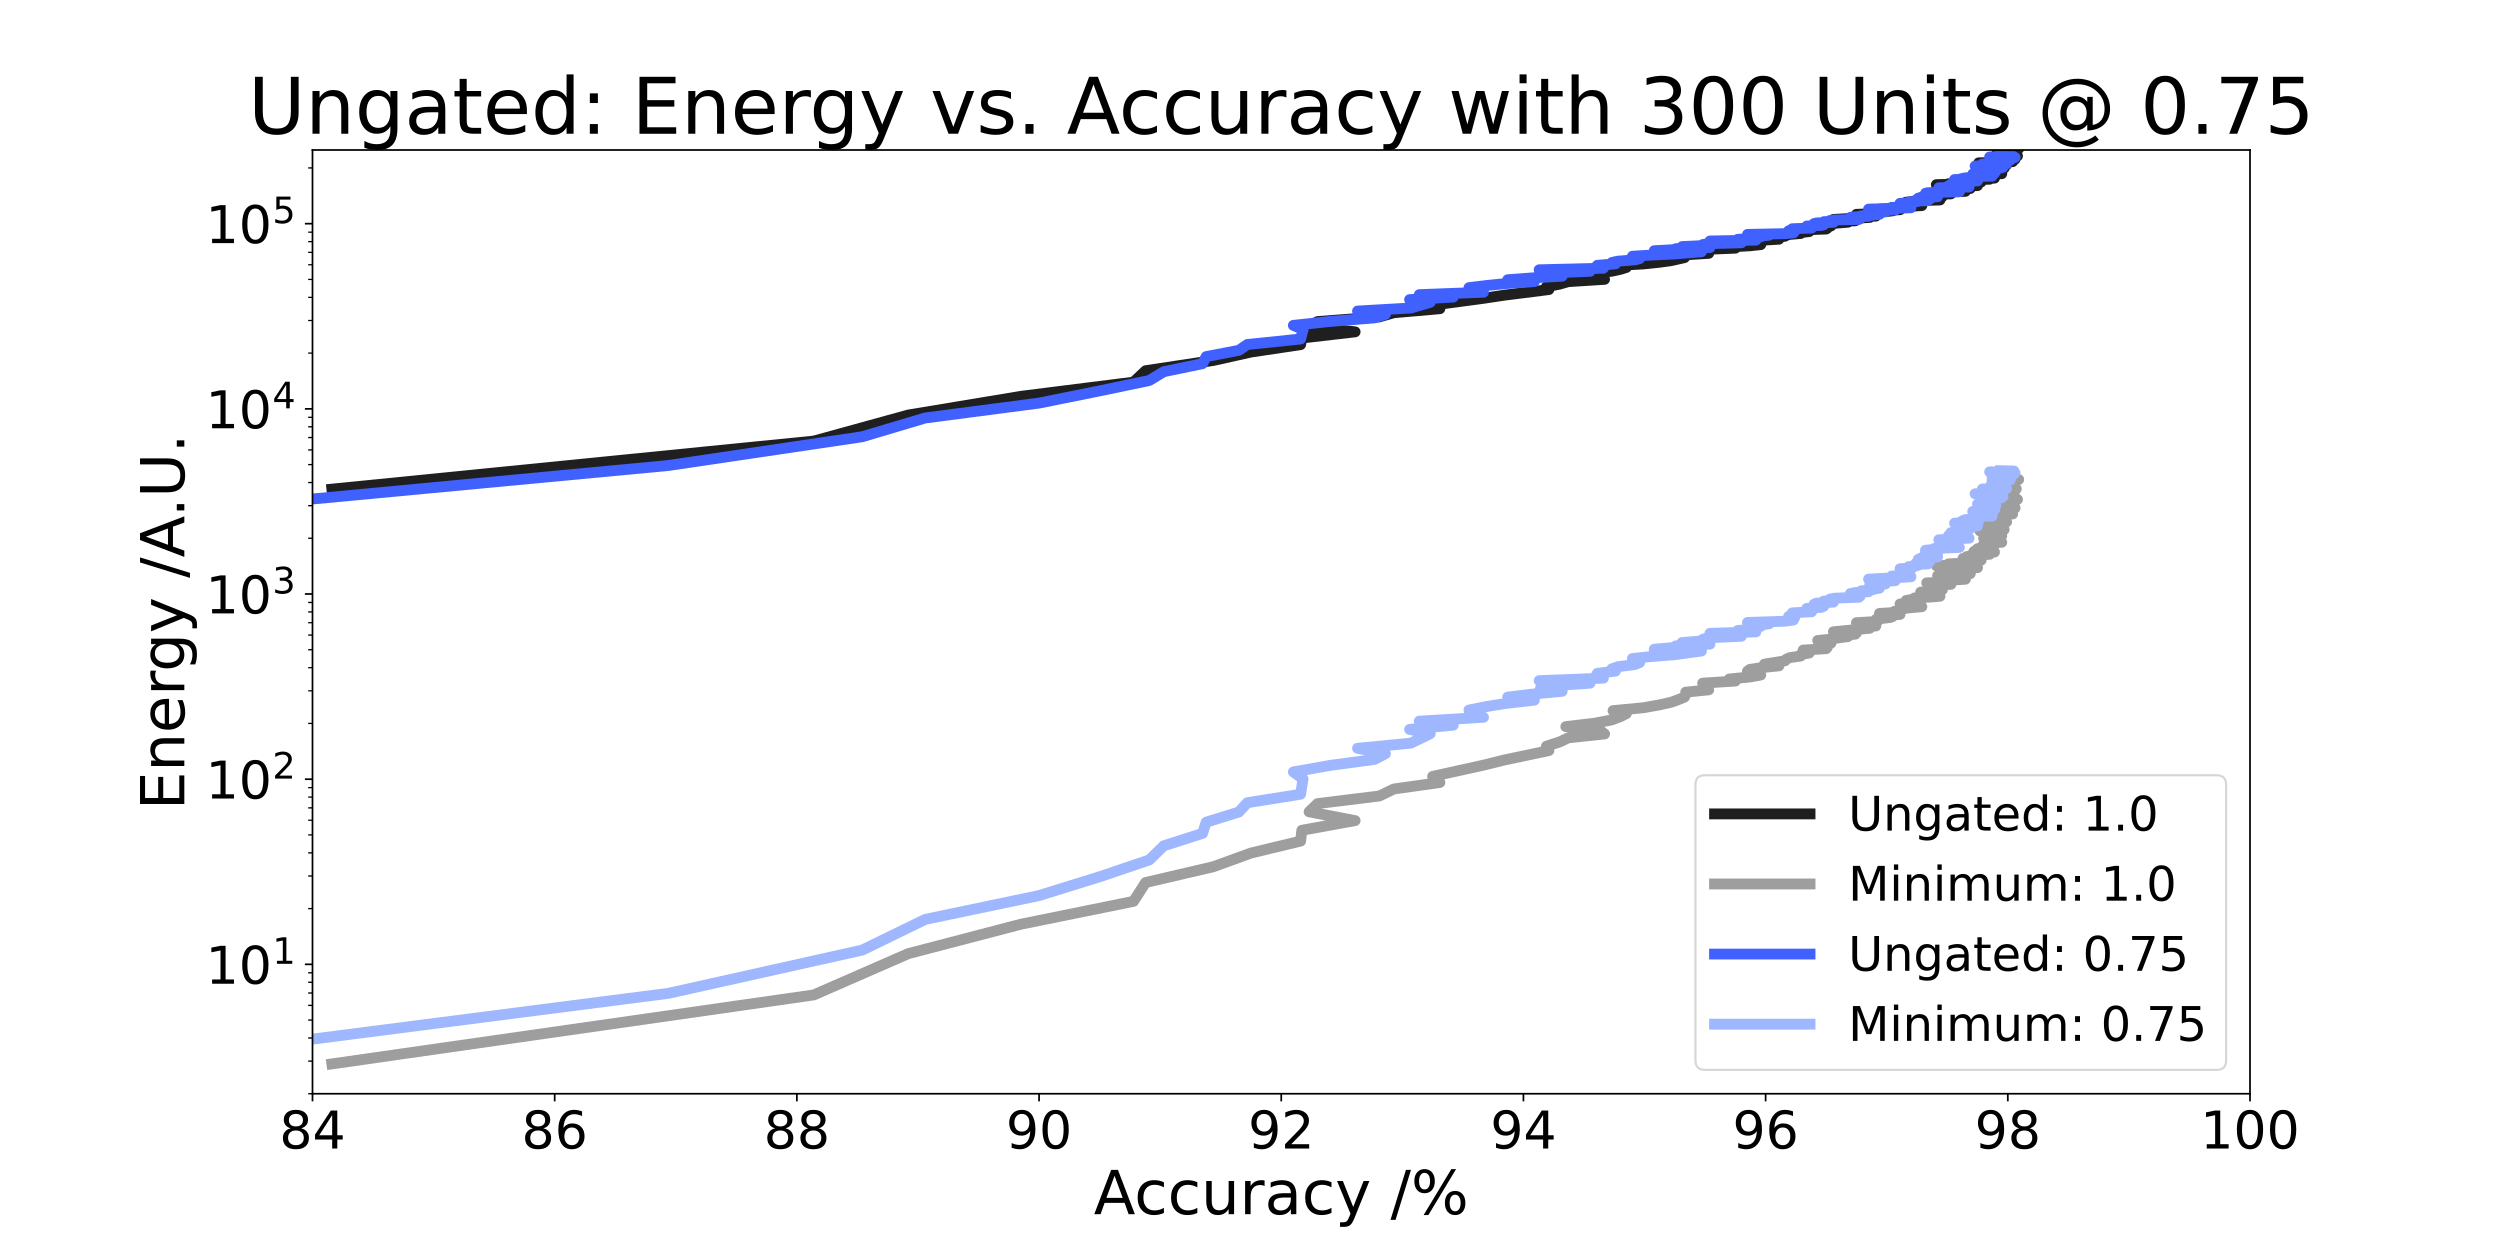 <?xml version="1.0" encoding="utf-8" standalone="no"?>
<!DOCTYPE svg PUBLIC "-//W3C//DTD SVG 1.1//EN"
  "http://www.w3.org/Graphics/SVG/1.1/DTD/svg11.dtd">
<!-- Created with matplotlib (https://matplotlib.org/) -->
<svg height="576pt" version="1.1" viewBox="0 0 1152 576" width="1152pt" xmlns="http://www.w3.org/2000/svg" xmlns:xlink="http://www.w3.org/1999/xlink">
 <defs>
  <style type="text/css">*{stroke-linecap:butt;stroke-linejoin:round;}</style>
 </defs>
 <g id="figure_1">
  <g id="patch_1">
   <path d="M 0 576 
L 1152 576 
L 1152 0 
L 0 0 
z
" style="fill:#ffffff;"/>
  </g>
  <g id="axes_1">
   <g id="patch_2">
    <path d="M 144 504 
L 1036.8 504 
L 1036.8 69.12 
L 144 69.12 
z
" style="fill:#ffffff;"/>
   </g>
   <g id="matplotlib.axis_1">
    <g id="xtick_1">
     <g id="line2d_1">
      <defs>
       <path d="M 0 0 
L 0 3.5 
" id="m52d48b4a06" style="stroke:#000000;stroke-width:0.8;"/>
      </defs>
      <g>
       <use style="stroke:#000000;stroke-width:0.8;" x="144" xlink:href="#m52d48b4a06" y="504"/>
      </g>
     </g>
     <g id="text_1">
      <!-- 84 -->
      <g transform="translate(128.73 529.236)scale(0.24 -0.24)">
       <defs>
        <path d="M 31.781 34.625 
Q 24.75 34.625 20.719 30.859 
Q 16.703 27.094 16.703 20.516 
Q 16.703 13.922 20.719 10.156 
Q 24.75 6.391 31.781 6.391 
Q 38.812 6.391 42.859 10.172 
Q 46.922 13.969 46.922 20.516 
Q 46.922 27.094 42.891 30.859 
Q 38.875 34.625 31.781 34.625 
z
M 21.922 38.812 
Q 15.578 40.375 12.031 44.719 
Q 8.5 49.078 8.5 55.328 
Q 8.5 64.062 14.719 69.141 
Q 20.953 74.219 31.781 74.219 
Q 42.672 74.219 48.875 69.141 
Q 55.078 64.062 55.078 55.328 
Q 55.078 49.078 51.531 44.719 
Q 48 40.375 41.703 38.812 
Q 48.828 37.156 52.797 32.312 
Q 56.781 27.484 56.781 20.516 
Q 56.781 9.906 50.312 4.234 
Q 43.844 -1.422 31.781 -1.422 
Q 19.734 -1.422 13.25 4.234 
Q 6.781 9.906 6.781 20.516 
Q 6.781 27.484 10.781 32.312 
Q 14.797 37.156 21.922 38.812 
z
M 18.312 54.391 
Q 18.312 48.734 21.844 45.562 
Q 25.391 42.391 31.781 42.391 
Q 38.141 42.391 41.719 45.562 
Q 45.312 48.734 45.312 54.391 
Q 45.312 60.062 41.719 63.234 
Q 38.141 66.406 31.781 66.406 
Q 25.391 66.406 21.844 63.234 
Q 18.312 60.062 18.312 54.391 
z
" id="DejaVuSans-56"/>
        <path d="M 37.797 64.312 
L 12.891 25.391 
L 37.797 25.391 
z
M 35.203 72.906 
L 47.609 72.906 
L 47.609 25.391 
L 58.016 25.391 
L 58.016 17.188 
L 47.609 17.188 
L 47.609 0 
L 37.797 0 
L 37.797 17.188 
L 4.891 17.188 
L 4.891 26.703 
z
" id="DejaVuSans-52"/>
       </defs>
       <use xlink:href="#DejaVuSans-56"/>
       <use x="63.623" xlink:href="#DejaVuSans-52"/>
      </g>
     </g>
    </g>
    <g id="xtick_2">
     <g id="line2d_2">
      <g>
       <use style="stroke:#000000;stroke-width:0.8;" x="255.6" xlink:href="#m52d48b4a06" y="504"/>
      </g>
     </g>
     <g id="text_2">
      <!-- 86 -->
      <g transform="translate(240.33 529.236)scale(0.24 -0.24)">
       <defs>
        <path d="M 33.016 40.375 
Q 26.375 40.375 22.484 35.828 
Q 18.609 31.297 18.609 23.391 
Q 18.609 15.531 22.484 10.953 
Q 26.375 6.391 33.016 6.391 
Q 39.656 6.391 43.531 10.953 
Q 47.406 15.531 47.406 23.391 
Q 47.406 31.297 43.531 35.828 
Q 39.656 40.375 33.016 40.375 
z
M 52.594 71.297 
L 52.594 62.312 
Q 48.875 64.062 45.094 64.984 
Q 41.312 65.922 37.594 65.922 
Q 27.828 65.922 22.672 59.328 
Q 17.531 52.734 16.797 39.406 
Q 19.672 43.656 24.016 45.922 
Q 28.375 48.188 33.594 48.188 
Q 44.578 48.188 50.953 41.516 
Q 57.328 34.859 57.328 23.391 
Q 57.328 12.156 50.688 5.359 
Q 44.047 -1.422 33.016 -1.422 
Q 20.359 -1.422 13.672 8.266 
Q 6.984 17.969 6.984 36.375 
Q 6.984 53.656 15.188 63.938 
Q 23.391 74.219 37.203 74.219 
Q 40.922 74.219 44.703 73.484 
Q 48.484 72.75 52.594 71.297 
z
" id="DejaVuSans-54"/>
       </defs>
       <use xlink:href="#DejaVuSans-56"/>
       <use x="63.623" xlink:href="#DejaVuSans-54"/>
      </g>
     </g>
    </g>
    <g id="xtick_3">
     <g id="line2d_3">
      <g>
       <use style="stroke:#000000;stroke-width:0.8;" x="367.2" xlink:href="#m52d48b4a06" y="504"/>
      </g>
     </g>
     <g id="text_3">
      <!-- 88 -->
      <g transform="translate(351.93 529.236)scale(0.24 -0.24)">
       <use xlink:href="#DejaVuSans-56"/>
       <use x="63.623" xlink:href="#DejaVuSans-56"/>
      </g>
     </g>
    </g>
    <g id="xtick_4">
     <g id="line2d_4">
      <g>
       <use style="stroke:#000000;stroke-width:0.8;" x="478.8" xlink:href="#m52d48b4a06" y="504"/>
      </g>
     </g>
     <g id="text_4">
      <!-- 90 -->
      <g transform="translate(463.53 529.236)scale(0.24 -0.24)">
       <defs>
        <path d="M 10.984 1.516 
L 10.984 10.5 
Q 14.703 8.734 18.5 7.812 
Q 22.312 6.891 25.984 6.891 
Q 35.75 6.891 40.891 13.453 
Q 46.047 20.016 46.781 33.406 
Q 43.953 29.203 39.594 26.953 
Q 35.25 24.703 29.984 24.703 
Q 19.047 24.703 12.672 31.312 
Q 6.297 37.938 6.297 49.422 
Q 6.297 60.641 12.938 67.422 
Q 19.578 74.219 30.609 74.219 
Q 43.266 74.219 49.922 64.516 
Q 56.594 54.828 56.594 36.375 
Q 56.594 19.141 48.406 8.859 
Q 40.234 -1.422 26.422 -1.422 
Q 22.703 -1.422 18.891 -0.688 
Q 15.094 0.047 10.984 1.516 
z
M 30.609 32.422 
Q 37.25 32.422 41.125 36.953 
Q 45.016 41.5 45.016 49.422 
Q 45.016 57.281 41.125 61.844 
Q 37.25 66.406 30.609 66.406 
Q 23.969 66.406 20.094 61.844 
Q 16.219 57.281 16.219 49.422 
Q 16.219 41.5 20.094 36.953 
Q 23.969 32.422 30.609 32.422 
z
" id="DejaVuSans-57"/>
        <path d="M 31.781 66.406 
Q 24.172 66.406 20.328 58.906 
Q 16.5 51.422 16.5 36.375 
Q 16.5 21.391 20.328 13.891 
Q 24.172 6.391 31.781 6.391 
Q 39.453 6.391 43.281 13.891 
Q 47.125 21.391 47.125 36.375 
Q 47.125 51.422 43.281 58.906 
Q 39.453 66.406 31.781 66.406 
z
M 31.781 74.219 
Q 44.047 74.219 50.516 64.516 
Q 56.984 54.828 56.984 36.375 
Q 56.984 17.969 50.516 8.266 
Q 44.047 -1.422 31.781 -1.422 
Q 19.531 -1.422 13.062 8.266 
Q 6.594 17.969 6.594 36.375 
Q 6.594 54.828 13.062 64.516 
Q 19.531 74.219 31.781 74.219 
z
" id="DejaVuSans-48"/>
       </defs>
       <use xlink:href="#DejaVuSans-57"/>
       <use x="63.623" xlink:href="#DejaVuSans-48"/>
      </g>
     </g>
    </g>
    <g id="xtick_5">
     <g id="line2d_5">
      <g>
       <use style="stroke:#000000;stroke-width:0.8;" x="590.4" xlink:href="#m52d48b4a06" y="504"/>
      </g>
     </g>
     <g id="text_5">
      <!-- 92 -->
      <g transform="translate(575.13 529.236)scale(0.24 -0.24)">
       <defs>
        <path d="M 19.188 8.297 
L 53.609 8.297 
L 53.609 0 
L 7.328 0 
L 7.328 8.297 
Q 12.938 14.109 22.625 23.891 
Q 32.328 33.688 34.812 36.531 
Q 39.547 41.844 41.422 45.531 
Q 43.312 49.219 43.312 52.781 
Q 43.312 58.594 39.234 62.25 
Q 35.156 65.922 28.609 65.922 
Q 23.969 65.922 18.812 64.312 
Q 13.672 62.703 7.812 59.422 
L 7.812 69.391 
Q 13.766 71.781 18.938 73 
Q 24.125 74.219 28.422 74.219 
Q 39.75 74.219 46.484 68.547 
Q 53.219 62.891 53.219 53.422 
Q 53.219 48.922 51.531 44.891 
Q 49.859 40.875 45.406 35.406 
Q 44.188 33.984 37.641 27.219 
Q 31.109 20.453 19.188 8.297 
z
" id="DejaVuSans-50"/>
       </defs>
       <use xlink:href="#DejaVuSans-57"/>
       <use x="63.623" xlink:href="#DejaVuSans-50"/>
      </g>
     </g>
    </g>
    <g id="xtick_6">
     <g id="line2d_6">
      <g>
       <use style="stroke:#000000;stroke-width:0.8;" x="702" xlink:href="#m52d48b4a06" y="504"/>
      </g>
     </g>
     <g id="text_6">
      <!-- 94 -->
      <g transform="translate(686.73 529.236)scale(0.24 -0.24)">
       <use xlink:href="#DejaVuSans-57"/>
       <use x="63.623" xlink:href="#DejaVuSans-52"/>
      </g>
     </g>
    </g>
    <g id="xtick_7">
     <g id="line2d_7">
      <g>
       <use style="stroke:#000000;stroke-width:0.8;" x="813.6" xlink:href="#m52d48b4a06" y="504"/>
      </g>
     </g>
     <g id="text_7">
      <!-- 96 -->
      <g transform="translate(798.33 529.236)scale(0.24 -0.24)">
       <use xlink:href="#DejaVuSans-57"/>
       <use x="63.623" xlink:href="#DejaVuSans-54"/>
      </g>
     </g>
    </g>
    <g id="xtick_8">
     <g id="line2d_8">
      <g>
       <use style="stroke:#000000;stroke-width:0.8;" x="925.2" xlink:href="#m52d48b4a06" y="504"/>
      </g>
     </g>
     <g id="text_8">
      <!-- 98 -->
      <g transform="translate(909.93 529.236)scale(0.24 -0.24)">
       <use xlink:href="#DejaVuSans-57"/>
       <use x="63.623" xlink:href="#DejaVuSans-56"/>
      </g>
     </g>
    </g>
    <g id="xtick_9">
     <g id="line2d_9">
      <g>
       <use style="stroke:#000000;stroke-width:0.8;" x="1036.8" xlink:href="#m52d48b4a06" y="504"/>
      </g>
     </g>
     <g id="text_9">
      <!-- 100 -->
      <g transform="translate(1013.895 529.236)scale(0.24 -0.24)">
       <defs>
        <path d="M 12.406 8.297 
L 28.516 8.297 
L 28.516 63.922 
L 10.984 60.406 
L 10.984 69.391 
L 28.422 72.906 
L 38.281 72.906 
L 38.281 8.297 
L 54.391 8.297 
L 54.391 0 
L 12.406 0 
z
" id="DejaVuSans-49"/>
       </defs>
       <use xlink:href="#DejaVuSans-49"/>
       <use x="63.623" xlink:href="#DejaVuSans-48"/>
       <use x="127.246" xlink:href="#DejaVuSans-48"/>
      </g>
     </g>
    </g>
    <g id="text_10">
     <!-- Accuracy /% -->
     <g transform="translate(504.013 559.503)scale(0.28 -0.28)">
      <defs>
       <path d="M 34.188 63.188 
L 20.797 26.906 
L 47.609 26.906 
z
M 28.609 72.906 
L 39.797 72.906 
L 67.578 0 
L 57.328 0 
L 50.688 18.703 
L 17.828 18.703 
L 11.188 0 
L 0.781 0 
z
" id="DejaVuSans-65"/>
       <path d="M 48.781 52.594 
L 48.781 44.188 
Q 44.969 46.297 41.141 47.344 
Q 37.312 48.391 33.406 48.391 
Q 24.656 48.391 19.812 42.844 
Q 14.984 37.312 14.984 27.297 
Q 14.984 17.281 19.812 11.734 
Q 24.656 6.203 33.406 6.203 
Q 37.312 6.203 41.141 7.25 
Q 44.969 8.297 48.781 10.406 
L 48.781 2.094 
Q 45.016 0.344 40.984 -0.531 
Q 36.969 -1.422 32.422 -1.422 
Q 20.062 -1.422 12.781 6.344 
Q 5.516 14.109 5.516 27.297 
Q 5.516 40.672 12.859 48.328 
Q 20.219 56 33.016 56 
Q 37.156 56 41.109 55.141 
Q 45.062 54.297 48.781 52.594 
z
" id="DejaVuSans-99"/>
       <path d="M 8.5 21.578 
L 8.5 54.688 
L 17.484 54.688 
L 17.484 21.922 
Q 17.484 14.156 20.5 10.266 
Q 23.531 6.391 29.594 6.391 
Q 36.859 6.391 41.078 11.031 
Q 45.312 15.672 45.312 23.688 
L 45.312 54.688 
L 54.297 54.688 
L 54.297 0 
L 45.312 0 
L 45.312 8.406 
Q 42.047 3.422 37.719 1 
Q 33.406 -1.422 27.688 -1.422 
Q 18.266 -1.422 13.375 4.438 
Q 8.5 10.297 8.5 21.578 
z
M 31.109 56 
z
" id="DejaVuSans-117"/>
       <path d="M 41.109 46.297 
Q 39.594 47.172 37.812 47.578 
Q 36.031 48 33.891 48 
Q 26.266 48 22.188 43.047 
Q 18.109 38.094 18.109 28.812 
L 18.109 0 
L 9.078 0 
L 9.078 54.688 
L 18.109 54.688 
L 18.109 46.188 
Q 20.953 51.172 25.484 53.578 
Q 30.031 56 36.531 56 
Q 37.453 56 38.578 55.875 
Q 39.703 55.766 41.062 55.516 
z
" id="DejaVuSans-114"/>
       <path d="M 34.281 27.484 
Q 23.391 27.484 19.188 25 
Q 14.984 22.516 14.984 16.5 
Q 14.984 11.719 18.141 8.906 
Q 21.297 6.109 26.703 6.109 
Q 34.188 6.109 38.703 11.406 
Q 43.219 16.703 43.219 25.484 
L 43.219 27.484 
z
M 52.203 31.203 
L 52.203 0 
L 43.219 0 
L 43.219 8.297 
Q 40.141 3.328 35.547 0.953 
Q 30.953 -1.422 24.312 -1.422 
Q 15.922 -1.422 10.953 3.297 
Q 6 8.016 6 15.922 
Q 6 25.141 12.172 29.828 
Q 18.359 34.516 30.609 34.516 
L 43.219 34.516 
L 43.219 35.406 
Q 43.219 41.609 39.141 45 
Q 35.062 48.391 27.688 48.391 
Q 23 48.391 18.547 47.266 
Q 14.109 46.141 10.016 43.891 
L 10.016 52.203 
Q 14.938 54.109 19.578 55.047 
Q 24.219 56 28.609 56 
Q 40.484 56 46.344 49.844 
Q 52.203 43.703 52.203 31.203 
z
" id="DejaVuSans-97"/>
       <path d="M 32.172 -5.078 
Q 28.375 -14.844 24.75 -17.812 
Q 21.141 -20.797 15.094 -20.797 
L 7.906 -20.797 
L 7.906 -13.281 
L 13.188 -13.281 
Q 16.891 -13.281 18.938 -11.516 
Q 21 -9.766 23.484 -3.219 
L 25.094 0.875 
L 2.984 54.688 
L 12.5 54.688 
L 29.594 11.922 
L 46.688 54.688 
L 56.203 54.688 
z
" id="DejaVuSans-121"/>
       <path id="DejaVuSans-32"/>
       <path d="M 25.391 72.906 
L 33.688 72.906 
L 8.297 -9.281 
L 0 -9.281 
z
" id="DejaVuSans-47"/>
       <path d="M 72.703 32.078 
Q 68.453 32.078 66.031 28.469 
Q 63.625 24.859 63.625 18.406 
Q 63.625 12.062 66.031 8.422 
Q 68.453 4.781 72.703 4.781 
Q 76.859 4.781 79.266 8.422 
Q 81.688 12.062 81.688 18.406 
Q 81.688 24.812 79.266 28.438 
Q 76.859 32.078 72.703 32.078 
z
M 72.703 38.281 
Q 80.422 38.281 84.953 32.906 
Q 89.5 27.547 89.5 18.406 
Q 89.5 9.281 84.938 3.922 
Q 80.375 -1.422 72.703 -1.422 
Q 64.891 -1.422 60.344 3.922 
Q 55.812 9.281 55.812 18.406 
Q 55.812 27.594 60.375 32.938 
Q 64.938 38.281 72.703 38.281 
z
M 22.312 68.016 
Q 18.109 68.016 15.688 64.375 
Q 13.281 60.75 13.281 54.391 
Q 13.281 47.953 15.672 44.328 
Q 18.062 40.719 22.312 40.719 
Q 26.562 40.719 28.969 44.328 
Q 31.391 47.953 31.391 54.391 
Q 31.391 60.688 28.953 64.344 
Q 26.516 68.016 22.312 68.016 
z
M 66.406 74.219 
L 74.219 74.219 
L 28.609 -1.422 
L 20.797 -1.422 
z
M 22.312 74.219 
Q 30.031 74.219 34.609 68.875 
Q 39.203 63.531 39.203 54.391 
Q 39.203 45.172 34.641 39.844 
Q 30.078 34.516 22.312 34.516 
Q 14.547 34.516 10.031 39.859 
Q 5.516 45.219 5.516 54.391 
Q 5.516 63.484 10.047 68.844 
Q 14.594 74.219 22.312 74.219 
z
" id="DejaVuSans-37"/>
      </defs>
      <use xlink:href="#DejaVuSans-65"/>
      <use x="66.658" xlink:href="#DejaVuSans-99"/>
      <use x="121.639" xlink:href="#DejaVuSans-99"/>
      <use x="176.619" xlink:href="#DejaVuSans-117"/>
      <use x="239.998" xlink:href="#DejaVuSans-114"/>
      <use x="281.111" xlink:href="#DejaVuSans-97"/>
      <use x="342.391" xlink:href="#DejaVuSans-99"/>
      <use x="397.371" xlink:href="#DejaVuSans-121"/>
      <use x="456.551" xlink:href="#DejaVuSans-32"/>
      <use x="488.338" xlink:href="#DejaVuSans-47"/>
      <use x="522.029" xlink:href="#DejaVuSans-37"/>
     </g>
    </g>
   </g>
   <g id="matplotlib.axis_2">
    <g id="ytick_1">
     <g id="line2d_10">
      <defs>
       <path d="M 0 0 
L -3.5 0 
" id="mb664542508" style="stroke:#000000;stroke-width:0.8;"/>
      </defs>
      <g>
       <use style="stroke:#000000;stroke-width:0.8;" x="144" xlink:href="#mb664542508" y="444.362"/>
      </g>
     </g>
     <g id="text_11">
      <!-- $\mathdefault{10^{1}}$ -->
      <g transform="translate(94.76 453.48)scale(0.24 -0.24)">
       <use transform="translate(0 0.684)" xlink:href="#DejaVuSans-49"/>
       <use transform="translate(63.623 0.684)" xlink:href="#DejaVuSans-48"/>
       <use transform="translate(128.203 38.966)scale(0.7)" xlink:href="#DejaVuSans-49"/>
      </g>
     </g>
    </g>
    <g id="ytick_2">
     <g id="line2d_11">
      <g>
       <use style="stroke:#000000;stroke-width:0.8;" x="144" xlink:href="#mb664542508" y="359.04"/>
      </g>
     </g>
     <g id="text_12">
      <!-- $\mathdefault{10^{2}}$ -->
      <g transform="translate(94.76 368.158)scale(0.24 -0.24)">
       <use transform="translate(0 0.766)" xlink:href="#DejaVuSans-49"/>
       <use transform="translate(63.623 0.766)" xlink:href="#DejaVuSans-48"/>
       <use transform="translate(128.203 39.047)scale(0.7)" xlink:href="#DejaVuSans-50"/>
      </g>
     </g>
    </g>
    <g id="ytick_3">
     <g id="line2d_12">
      <g>
       <use style="stroke:#000000;stroke-width:0.8;" x="144" xlink:href="#mb664542508" y="273.718"/>
      </g>
     </g>
     <g id="text_13">
      <!-- $\mathdefault{10^{3}}$ -->
      <g transform="translate(94.76 282.836)scale(0.24 -0.24)">
       <defs>
        <path d="M 40.578 39.312 
Q 47.656 37.797 51.625 33 
Q 55.609 28.219 55.609 21.188 
Q 55.609 10.406 48.188 4.484 
Q 40.766 -1.422 27.094 -1.422 
Q 22.516 -1.422 17.656 -0.516 
Q 12.797 0.391 7.625 2.203 
L 7.625 11.719 
Q 11.719 9.328 16.594 8.109 
Q 21.484 6.891 26.812 6.891 
Q 36.078 6.891 40.938 10.547 
Q 45.797 14.203 45.797 21.188 
Q 45.797 27.641 41.281 31.266 
Q 36.766 34.906 28.719 34.906 
L 20.219 34.906 
L 20.219 43.016 
L 29.109 43.016 
Q 36.375 43.016 40.234 45.922 
Q 44.094 48.828 44.094 54.297 
Q 44.094 59.906 40.109 62.906 
Q 36.141 65.922 28.719 65.922 
Q 24.656 65.922 20.016 65.031 
Q 15.375 64.156 9.812 62.312 
L 9.812 71.094 
Q 15.438 72.656 20.344 73.438 
Q 25.25 74.219 29.594 74.219 
Q 40.828 74.219 47.359 69.109 
Q 53.906 64.016 53.906 55.328 
Q 53.906 49.266 50.438 45.094 
Q 46.969 40.922 40.578 39.312 
z
" id="DejaVuSans-51"/>
       </defs>
       <use transform="translate(0 0.766)" xlink:href="#DejaVuSans-49"/>
       <use transform="translate(63.623 0.766)" xlink:href="#DejaVuSans-48"/>
       <use transform="translate(128.203 39.047)scale(0.7)" xlink:href="#DejaVuSans-51"/>
      </g>
     </g>
    </g>
    <g id="ytick_4">
     <g id="line2d_13">
      <g>
       <use style="stroke:#000000;stroke-width:0.8;" x="144" xlink:href="#mb664542508" y="188.395"/>
      </g>
     </g>
     <g id="text_14">
      <!-- $\mathdefault{10^{4}}$ -->
      <g transform="translate(94.76 197.514)scale(0.24 -0.24)">
       <use transform="translate(0 0.684)" xlink:href="#DejaVuSans-49"/>
       <use transform="translate(63.623 0.684)" xlink:href="#DejaVuSans-48"/>
       <use transform="translate(128.203 38.966)scale(0.7)" xlink:href="#DejaVuSans-52"/>
      </g>
     </g>
    </g>
    <g id="ytick_5">
     <g id="line2d_14">
      <g>
       <use style="stroke:#000000;stroke-width:0.8;" x="144" xlink:href="#mb664542508" y="103.073"/>
      </g>
     </g>
     <g id="text_15">
      <!-- $\mathdefault{10^{5}}$ -->
      <g transform="translate(94.76 112.191)scale(0.24 -0.24)">
       <defs>
        <path d="M 10.797 72.906 
L 49.516 72.906 
L 49.516 64.594 
L 19.828 64.594 
L 19.828 46.734 
Q 21.969 47.469 24.109 47.828 
Q 26.266 48.188 28.422 48.188 
Q 40.625 48.188 47.75 41.5 
Q 54.891 34.812 54.891 23.391 
Q 54.891 11.625 47.562 5.094 
Q 40.234 -1.422 26.906 -1.422 
Q 22.312 -1.422 17.547 -0.641 
Q 12.797 0.141 7.719 1.703 
L 7.719 11.625 
Q 12.109 9.234 16.797 8.062 
Q 21.484 6.891 26.703 6.891 
Q 35.156 6.891 40.078 11.328 
Q 45.016 15.766 45.016 23.391 
Q 45.016 31 40.078 35.438 
Q 35.156 39.891 26.703 39.891 
Q 22.75 39.891 18.812 39.016 
Q 14.891 38.141 10.797 36.281 
z
" id="DejaVuSans-53"/>
       </defs>
       <use transform="translate(0 0.684)" xlink:href="#DejaVuSans-49"/>
       <use transform="translate(63.623 0.684)" xlink:href="#DejaVuSans-48"/>
       <use transform="translate(128.203 38.966)scale(0.7)" xlink:href="#DejaVuSans-53"/>
      </g>
     </g>
    </g>
    <g id="ytick_6">
     <g id="line2d_15">
      <defs>
       <path d="M 0 0 
L -2 0 
" id="mf649b480bf" style="stroke:#000000;stroke-width:0.6;"/>
      </defs>
      <g>
       <use style="stroke:#000000;stroke-width:0.6;" x="144" xlink:href="#mf649b480bf" y="504"/>
      </g>
     </g>
    </g>
    <g id="ytick_7">
     <g id="line2d_16">
      <g>
       <use style="stroke:#000000;stroke-width:0.6;" x="144" xlink:href="#mf649b480bf" y="488.975"/>
      </g>
     </g>
    </g>
    <g id="ytick_8">
     <g id="line2d_17">
      <g>
       <use style="stroke:#000000;stroke-width:0.6;" x="144" xlink:href="#mf649b480bf" y="478.315"/>
      </g>
     </g>
    </g>
    <g id="ytick_9">
     <g id="line2d_18">
      <g>
       <use style="stroke:#000000;stroke-width:0.6;" x="144" xlink:href="#mf649b480bf" y="470.047"/>
      </g>
     </g>
    </g>
    <g id="ytick_10">
     <g id="line2d_19">
      <g>
       <use style="stroke:#000000;stroke-width:0.6;" x="144" xlink:href="#mf649b480bf" y="463.291"/>
      </g>
     </g>
    </g>
    <g id="ytick_11">
     <g id="line2d_20">
      <g>
       <use style="stroke:#000000;stroke-width:0.6;" x="144" xlink:href="#mf649b480bf" y="457.579"/>
      </g>
     </g>
    </g>
    <g id="ytick_12">
     <g id="line2d_21">
      <g>
       <use style="stroke:#000000;stroke-width:0.6;" x="144" xlink:href="#mf649b480bf" y="452.631"/>
      </g>
     </g>
    </g>
    <g id="ytick_13">
     <g id="line2d_22">
      <g>
       <use style="stroke:#000000;stroke-width:0.6;" x="144" xlink:href="#mf649b480bf" y="448.266"/>
      </g>
     </g>
    </g>
    <g id="ytick_14">
     <g id="line2d_23">
      <g>
       <use style="stroke:#000000;stroke-width:0.6;" x="144" xlink:href="#mf649b480bf" y="418.678"/>
      </g>
     </g>
    </g>
    <g id="ytick_15">
     <g id="line2d_24">
      <g>
       <use style="stroke:#000000;stroke-width:0.6;" x="144" xlink:href="#mf649b480bf" y="403.653"/>
      </g>
     </g>
    </g>
    <g id="ytick_16">
     <g id="line2d_25">
      <g>
       <use style="stroke:#000000;stroke-width:0.6;" x="144" xlink:href="#mf649b480bf" y="392.993"/>
      </g>
     </g>
    </g>
    <g id="ytick_17">
     <g id="line2d_26">
      <g>
       <use style="stroke:#000000;stroke-width:0.6;" x="144" xlink:href="#mf649b480bf" y="384.725"/>
      </g>
     </g>
    </g>
    <g id="ytick_18">
     <g id="line2d_27">
      <g>
       <use style="stroke:#000000;stroke-width:0.6;" x="144" xlink:href="#mf649b480bf" y="377.969"/>
      </g>
     </g>
    </g>
    <g id="ytick_19">
     <g id="line2d_28">
      <g>
       <use style="stroke:#000000;stroke-width:0.6;" x="144" xlink:href="#mf649b480bf" y="372.257"/>
      </g>
     </g>
    </g>
    <g id="ytick_20">
     <g id="line2d_29">
      <g>
       <use style="stroke:#000000;stroke-width:0.6;" x="144" xlink:href="#mf649b480bf" y="367.309"/>
      </g>
     </g>
    </g>
    <g id="ytick_21">
     <g id="line2d_30">
      <g>
       <use style="stroke:#000000;stroke-width:0.6;" x="144" xlink:href="#mf649b480bf" y="362.944"/>
      </g>
     </g>
    </g>
    <g id="ytick_22">
     <g id="line2d_31">
      <g>
       <use style="stroke:#000000;stroke-width:0.6;" x="144" xlink:href="#mf649b480bf" y="333.355"/>
      </g>
     </g>
    </g>
    <g id="ytick_23">
     <g id="line2d_32">
      <g>
       <use style="stroke:#000000;stroke-width:0.6;" x="144" xlink:href="#mf649b480bf" y="318.331"/>
      </g>
     </g>
    </g>
    <g id="ytick_24">
     <g id="line2d_33">
      <g>
       <use style="stroke:#000000;stroke-width:0.6;" x="144" xlink:href="#mf649b480bf" y="307.671"/>
      </g>
     </g>
    </g>
    <g id="ytick_25">
     <g id="line2d_34">
      <g>
       <use style="stroke:#000000;stroke-width:0.6;" x="144" xlink:href="#mf649b480bf" y="299.402"/>
      </g>
     </g>
    </g>
    <g id="ytick_26">
     <g id="line2d_35">
      <g>
       <use style="stroke:#000000;stroke-width:0.6;" x="144" xlink:href="#mf649b480bf" y="292.646"/>
      </g>
     </g>
    </g>
    <g id="ytick_27">
     <g id="line2d_36">
      <g>
       <use style="stroke:#000000;stroke-width:0.6;" x="144" xlink:href="#mf649b480bf" y="286.934"/>
      </g>
     </g>
    </g>
    <g id="ytick_28">
     <g id="line2d_37">
      <g>
       <use style="stroke:#000000;stroke-width:0.6;" x="144" xlink:href="#mf649b480bf" y="281.986"/>
      </g>
     </g>
    </g>
    <g id="ytick_29">
     <g id="line2d_38">
      <g>
       <use style="stroke:#000000;stroke-width:0.6;" x="144" xlink:href="#mf649b480bf" y="277.622"/>
      </g>
     </g>
    </g>
    <g id="ytick_30">
     <g id="line2d_39">
      <g>
       <use style="stroke:#000000;stroke-width:0.6;" x="144" xlink:href="#mf649b480bf" y="248.033"/>
      </g>
     </g>
    </g>
    <g id="ytick_31">
     <g id="line2d_40">
      <g>
       <use style="stroke:#000000;stroke-width:0.6;" x="144" xlink:href="#mf649b480bf" y="233.009"/>
      </g>
     </g>
    </g>
    <g id="ytick_32">
     <g id="line2d_41">
      <g>
       <use style="stroke:#000000;stroke-width:0.6;" x="144" xlink:href="#mf649b480bf" y="222.349"/>
      </g>
     </g>
    </g>
    <g id="ytick_33">
     <g id="line2d_42">
      <g>
       <use style="stroke:#000000;stroke-width:0.6;" x="144" xlink:href="#mf649b480bf" y="214.08"/>
      </g>
     </g>
    </g>
    <g id="ytick_34">
     <g id="line2d_43">
      <g>
       <use style="stroke:#000000;stroke-width:0.6;" x="144" xlink:href="#mf649b480bf" y="207.324"/>
      </g>
     </g>
    </g>
    <g id="ytick_35">
     <g id="line2d_44">
      <g>
       <use style="stroke:#000000;stroke-width:0.6;" x="144" xlink:href="#mf649b480bf" y="201.612"/>
      </g>
     </g>
    </g>
    <g id="ytick_36">
     <g id="line2d_45">
      <g>
       <use style="stroke:#000000;stroke-width:0.6;" x="144" xlink:href="#mf649b480bf" y="196.664"/>
      </g>
     </g>
    </g>
    <g id="ytick_37">
     <g id="line2d_46">
      <g>
       <use style="stroke:#000000;stroke-width:0.6;" x="144" xlink:href="#mf649b480bf" y="192.3"/>
      </g>
     </g>
    </g>
    <g id="ytick_38">
     <g id="line2d_47">
      <g>
       <use style="stroke:#000000;stroke-width:0.6;" x="144" xlink:href="#mf649b480bf" y="162.711"/>
      </g>
     </g>
    </g>
    <g id="ytick_39">
     <g id="line2d_48">
      <g>
       <use style="stroke:#000000;stroke-width:0.6;" x="144" xlink:href="#mf649b480bf" y="147.686"/>
      </g>
     </g>
    </g>
    <g id="ytick_40">
     <g id="line2d_49">
      <g>
       <use style="stroke:#000000;stroke-width:0.6;" x="144" xlink:href="#mf649b480bf" y="137.026"/>
      </g>
     </g>
    </g>
    <g id="ytick_41">
     <g id="line2d_50">
      <g>
       <use style="stroke:#000000;stroke-width:0.6;" x="144" xlink:href="#mf649b480bf" y="128.758"/>
      </g>
     </g>
    </g>
    <g id="ytick_42">
     <g id="line2d_51">
      <g>
       <use style="stroke:#000000;stroke-width:0.6;" x="144" xlink:href="#mf649b480bf" y="122.002"/>
      </g>
     </g>
    </g>
    <g id="ytick_43">
     <g id="line2d_52">
      <g>
       <use style="stroke:#000000;stroke-width:0.6;" x="144" xlink:href="#mf649b480bf" y="116.29"/>
      </g>
     </g>
    </g>
    <g id="ytick_44">
     <g id="line2d_53">
      <g>
       <use style="stroke:#000000;stroke-width:0.6;" x="144" xlink:href="#mf649b480bf" y="111.342"/>
      </g>
     </g>
    </g>
    <g id="ytick_45">
     <g id="line2d_54">
      <g>
       <use style="stroke:#000000;stroke-width:0.6;" x="144" xlink:href="#mf649b480bf" y="106.977"/>
      </g>
     </g>
    </g>
    <g id="ytick_46">
     <g id="line2d_55">
      <g>
       <use style="stroke:#000000;stroke-width:0.6;" x="144" xlink:href="#mf649b480bf" y="77.389"/>
      </g>
     </g>
    </g>
    <g id="text_16">
     <!-- Energy /A.U. -->
     <g transform="translate(84.937 373.22)rotate(-90)scale(0.28 -0.28)">
      <defs>
       <path d="M 9.812 72.906 
L 55.906 72.906 
L 55.906 64.594 
L 19.672 64.594 
L 19.672 43.016 
L 54.391 43.016 
L 54.391 34.719 
L 19.672 34.719 
L 19.672 8.297 
L 56.781 8.297 
L 56.781 0 
L 9.812 0 
z
" id="DejaVuSans-69"/>
       <path d="M 54.891 33.016 
L 54.891 0 
L 45.906 0 
L 45.906 32.719 
Q 45.906 40.484 42.875 44.328 
Q 39.844 48.188 33.797 48.188 
Q 26.516 48.188 22.312 43.547 
Q 18.109 38.922 18.109 30.906 
L 18.109 0 
L 9.078 0 
L 9.078 54.688 
L 18.109 54.688 
L 18.109 46.188 
Q 21.344 51.125 25.703 53.562 
Q 30.078 56 35.797 56 
Q 45.219 56 50.047 50.172 
Q 54.891 44.344 54.891 33.016 
z
" id="DejaVuSans-110"/>
       <path d="M 56.203 29.594 
L 56.203 25.203 
L 14.891 25.203 
Q 15.484 15.922 20.484 11.062 
Q 25.484 6.203 34.422 6.203 
Q 39.594 6.203 44.453 7.469 
Q 49.312 8.734 54.109 11.281 
L 54.109 2.781 
Q 49.266 0.734 44.188 -0.344 
Q 39.109 -1.422 33.891 -1.422 
Q 20.797 -1.422 13.156 6.188 
Q 5.516 13.812 5.516 26.812 
Q 5.516 40.234 12.766 48.109 
Q 20.016 56 32.328 56 
Q 43.359 56 49.781 48.891 
Q 56.203 41.797 56.203 29.594 
z
M 47.219 32.234 
Q 47.125 39.594 43.094 43.984 
Q 39.062 48.391 32.422 48.391 
Q 24.906 48.391 20.391 44.141 
Q 15.875 39.891 15.188 32.172 
z
" id="DejaVuSans-101"/>
       <path d="M 45.406 27.984 
Q 45.406 37.75 41.375 43.109 
Q 37.359 48.484 30.078 48.484 
Q 22.859 48.484 18.828 43.109 
Q 14.797 37.75 14.797 27.984 
Q 14.797 18.266 18.828 12.891 
Q 22.859 7.516 30.078 7.516 
Q 37.359 7.516 41.375 12.891 
Q 45.406 18.266 45.406 27.984 
z
M 54.391 6.781 
Q 54.391 -7.172 48.188 -13.984 
Q 42 -20.797 29.203 -20.797 
Q 24.469 -20.797 20.266 -20.094 
Q 16.062 -19.391 12.109 -17.922 
L 12.109 -9.188 
Q 16.062 -11.328 19.922 -12.344 
Q 23.781 -13.375 27.781 -13.375 
Q 36.625 -13.375 41.016 -8.766 
Q 45.406 -4.156 45.406 5.172 
L 45.406 9.625 
Q 42.625 4.781 38.281 2.391 
Q 33.938 0 27.875 0 
Q 17.828 0 11.672 7.656 
Q 5.516 15.328 5.516 27.984 
Q 5.516 40.672 11.672 48.328 
Q 17.828 56 27.875 56 
Q 33.938 56 38.281 53.609 
Q 42.625 51.219 45.406 46.391 
L 45.406 54.688 
L 54.391 54.688 
z
" id="DejaVuSans-103"/>
       <path d="M 10.688 12.406 
L 21 12.406 
L 21 0 
L 10.688 0 
z
" id="DejaVuSans-46"/>
       <path d="M 8.688 72.906 
L 18.609 72.906 
L 18.609 28.609 
Q 18.609 16.891 22.844 11.734 
Q 27.094 6.594 36.625 6.594 
Q 46.094 6.594 50.344 11.734 
Q 54.594 16.891 54.594 28.609 
L 54.594 72.906 
L 64.5 72.906 
L 64.5 27.391 
Q 64.5 13.141 57.438 5.859 
Q 50.391 -1.422 36.625 -1.422 
Q 22.797 -1.422 15.734 5.859 
Q 8.688 13.141 8.688 27.391 
z
" id="DejaVuSans-85"/>
      </defs>
      <use xlink:href="#DejaVuSans-69"/>
      <use x="63.184" xlink:href="#DejaVuSans-110"/>
      <use x="126.562" xlink:href="#DejaVuSans-101"/>
      <use x="188.086" xlink:href="#DejaVuSans-114"/>
      <use x="227.449" xlink:href="#DejaVuSans-103"/>
      <use x="290.926" xlink:href="#DejaVuSans-121"/>
      <use x="350.105" xlink:href="#DejaVuSans-32"/>
      <use x="381.893" xlink:href="#DejaVuSans-47"/>
      <use x="415.584" xlink:href="#DejaVuSans-65"/>
      <use x="482.242" xlink:href="#DejaVuSans-46"/>
      <use x="514.029" xlink:href="#DejaVuSans-85"/>
      <use x="587.223" xlink:href="#DejaVuSans-46"/>
     </g>
    </g>
   </g>
   <g id="line2d_56">
    <path clip-path="url(#p2f15f28a01)" d="M 152.928 225.402 
L 375.012 203.251 
L 418.536 191.248 
L 470.43 182.634 
L 522.324 176.093 
L 527.904 170.824 
L 559.152 166.09 
L 576.45 162.221 
L 599.328 158.8 
L 599.886 155.759 
L 624.438 152.916 
L 603.234 150.371 
L 607.14 148.176 
L 635.598 146.015 
L 642.294 144.101 
L 663.498 142.252 
L 660.15 140.603 
L 683.586 137.467 
L 693.072 136.036 
L 713.718 133.427 
L 712.602 132.105 
L 718.74 130.915 
L 722.646 129.776 
L 739.386 128.719 
L 737.154 127.758 
L 721.53 126.791 
L 734.922 125.838 
L 742.734 124.968 
L 746.64 124.115 
L 749.43 123.238 
L 743.292 122.421 
L 757.242 121.626 
L 764.496 120.87 
L 770.076 120.101 
L 776.214 118.715 
L 776.772 118.045 
L 776.772 117.398 
L 787.374 116.74 
L 785.7 116.14 
L 786.258 115.559 
L 784.584 114.957 
L 799.65 114.355 
L 796.86 113.789 
L 806.346 113.256 
L 811.368 112.72 
L 810.81 112.199 
L 805.23 111.7 
L 806.346 111.183 
L 811.926 110.691 
L 819.738 110.235 
L 813.042 109.774 
L 822.528 108.874 
L 823.086 108.419 
L 824.76 108.01 
L 829.782 107.591 
L 829.782 107.158 
L 833.688 106.719 
L 833.688 106.314 
L 830.898 105.918 
L 841.5 105.549 
L 842.058 105.175 
L 840.942 104.825 
L 840.942 104.451 
L 843.732 104.114 
L 838.71 103.747 
L 837.594 103.381 
L 843.732 103.039 
L 851.544 102.397 
L 848.754 102.073 
L 854.892 101.746 
L 855.45 101.427 
L 844.848 101.111 
L 861.588 100.198 
L 856.008 99.885 
L 864.378 99.589 
L 858.24 99.308 
L 861.03 99.028 
L 855.45 98.758 
L 863.82 98.468 
L 865.494 98.209 
L 864.378 97.934 
L 872.19 97.151 
L 869.4 96.889 
L 875.538 96.643 
L 866.052 96.402 
L 873.306 96.149 
L 872.748 95.897 
L 876.096 95.673 
L 875.538 95.448 
L 877.212 95.199 
L 885.582 94.738 
L 876.654 94.294 
L 875.538 94.058 
L 878.886 93.834 
L 883.908 93.608 
L 885.024 93.401 
L 878.328 93.172 
L 880.56 92.965 
L 885.582 92.754 
L 882.234 92.544 
L 893.952 92.138 
L 887.256 91.93 
L 887.256 91.737 
L 893.394 91.545 
L 885.024 91.144 
L 890.604 90.952 
L 890.604 90.773 
L 895.068 90.586 
L 892.836 90.4 
L 888.93 90.226 
L 890.046 90.049 
L 893.952 89.866 
L 891.72 89.683 
L 892.836 89.528 
L 898.974 89.347 
L 887.814 88.985 
L 897.858 88.81 
L 894.51 88.632 
L 905.67 88.153 
L 900.648 87.994 
L 897.858 87.666 
L 898.974 87.497 
L 892.836 87.335 
L 904.554 87.166 
L 903.438 87.002 
L 907.902 86.856 
L 896.742 86.696 
L 901.764 86.536 
L 902.322 86.382 
L 906.228 86.244 
L 900.648 86.088 
L 909.018 85.797 
L 907.344 85.669 
L 911.25 85.525 
L 907.344 85.374 
L 892.278 85.077 
L 906.786 84.797 
L 897.858 84.669 
L 906.228 84.391 
L 907.902 84.264 
L 906.228 84.118 
L 908.46 83.976 
L 912.924 83.854 
L 904.554 83.457 
L 909.576 83.323 
L 909.576 83.202 
L 906.228 83.082 
L 910.692 82.962 
L 907.902 82.833 
L 916.83 82.58 
L 910.692 82.329 
L 912.366 82.215 
L 919.062 82.086 
L 909.576 81.967 
L 915.156 81.843 
L 910.692 81.726 
L 910.692 81.61 
L 912.366 81.507 
L 911.25 81.389 
L 912.366 81.276 
L 914.598 81.161 
L 914.04 81.046 
L 916.83 80.924 
L 913.482 80.809 
L 919.062 80.579 
L 915.156 80.477 
L 917.388 80.268 
L 915.156 80.15 
L 922.41 80.046 
L 916.83 79.835 
L 915.156 79.732 
L 918.504 79.628 
L 916.272 79.419 
L 917.946 79.318 
L 914.04 79.214 
L 917.388 79.034 
L 915.156 78.94 
L 916.272 78.841 
L 922.41 78.734 
L 914.598 78.532 
L 917.388 78.431 
L 914.598 78.229 
L 920.178 77.945 
L 917.946 77.852 
L 912.366 77.754 
L 923.526 77.477 
L 918.504 77.392 
L 919.62 77.304 
L 921.852 77.12 
L 915.156 77.025 
L 916.272 76.938 
L 919.062 76.859 
L 917.388 76.759 
L 921.294 76.592 
L 917.946 76.423 
L 921.294 76.339 
L 920.736 76.253 
L 921.294 76.17 
L 918.504 76.079 
L 924.642 75.995 
L 916.83 75.827 
L 921.852 75.666 
L 914.598 75.594 
L 923.526 75.512 
L 919.062 75.344 
L 924.084 75.183 
L 911.808 75.025 
L 920.178 74.869 
L 922.41 74.798 
L 918.504 74.722 
L 920.178 74.647 
L 921.294 74.57 
L 927.432 74.495 
L 917.388 74.416 
L 923.526 74.346 
L 920.178 74.26 
L 925.758 74.117 
L 923.526 73.962 
L 922.968 73.889 
L 920.736 73.749 
L 922.968 73.672 
L 921.852 73.6 
L 928.548 73.387 
L 920.178 73.323 
L 921.852 73.262 
L 920.178 73.185 
L 925.2 73.063 
L 923.526 73.001 
L 921.294 72.935 
L 925.2 72.863 
L 924.084 72.794 
L 926.316 72.727 
L 921.852 72.594 
L 923.526 72.52 
L 923.526 72.447 
L 924.642 72.378 
L 923.526 72.313 
L 926.874 72.25 
L 920.178 72.127 
L 927.432 71.933 
L 929.664 71.871 
L 924.084 71.805 
L 926.874 71.736 
L 926.874 71.676 
L 927.432 71.613 
L 926.874 71.562 
L 924.642 71.505 
L 927.432 71.437 
L 921.294 71.317 
L 922.41 71.259 
L 925.2 71.12 
L 927.99 71.062 
L 922.41 70.999 
L 925.2 70.94 
L 924.642 70.891 
L 926.316 70.837 
L 925.758 70.776 
L 926.316 70.716 
L 924.642 70.604 
L 920.178 70.551 
L 926.316 70.501 
L 924.642 70.443 
L 924.084 70.383 
L 928.548 70.319 
L 926.316 70.266 
L 926.874 70.208 
L 922.968 70.159 
L 929.106 70.044 
L 924.084 69.886 
L 928.548 69.671 
L 925.2 69.614 
L 927.432 69.559 
L 927.99 69.459 
L 926.316 69.41 
L 926.874 69.359 
L 926.874 69.305 
L 927.99 69.253 
L 923.526 69.199 
L 927.432 69.149 
L 925.758 69.098 
L 928.548 69.049 
L 925.758 68.996 
L 928.548 68.856 
L 927.99 68.805 
L 921.294 68.563 
L 930.222 68.514 
L 928.548 68.414 
" style="fill:none;stroke:#1f1f1f;stroke-linecap:square;stroke-width:5;"/>
   </g>
   <g id="line2d_57">
    <path clip-path="url(#p2f15f28a01)" d="M 152.928 490.245 
L 375.012 458.454 
L 418.536 439.434 
L 470.43 425.872 
L 522.324 415.336 
L 527.904 406.669 
L 559.152 399.373 
L 576.45 393.084 
L 599.328 387.57 
L 599.886 382.593 
L 624.438 378.132 
L 603.234 374.08 
L 607.14 370.299 
L 635.598 366.799 
L 642.294 363.562 
L 663.498 360.578 
L 660.15 357.76 
L 683.586 352.584 
L 693.072 350.226 
L 713.718 345.871 
L 712.602 343.838 
L 718.74 341.872 
L 722.646 339.989 
L 739.386 338.195 
L 737.154 336.472 
L 721.53 334.828 
L 734.922 333.237 
L 742.734 331.718 
L 746.64 330.247 
L 749.43 328.829 
L 743.292 327.463 
L 757.242 326.128 
L 764.496 324.846 
L 770.076 323.598 
L 773.424 322.389 
L 776.214 321.218 
L 776.772 320.07 
L 776.772 318.957 
L 787.374 317.873 
L 785.7 316.817 
L 786.258 315.792 
L 784.584 314.795 
L 799.65 313.828 
L 796.86 312.877 
L 806.346 311.95 
L 811.368 311.044 
L 810.81 310.16 
L 805.23 309.299 
L 806.346 308.455 
L 811.926 307.628 
L 819.738 306.821 
L 813.042 306.035 
L 822.528 304.508 
L 823.086 303.763 
L 824.76 303.026 
L 829.782 302.308 
L 829.782 301.6 
L 833.688 300.912 
L 833.688 300.234 
L 830.898 299.563 
L 841.5 298.903 
L 842.058 298.252 
L 840.942 297.606 
L 840.942 296.972 
L 843.732 296.345 
L 838.71 295.728 
L 837.594 295.126 
L 843.732 294.53 
L 847.08 293.94 
L 851.544 293.36 
L 848.754 292.786 
L 854.892 292.223 
L 855.45 291.668 
L 844.848 291.116 
L 861.588 289.496 
L 856.008 288.97 
L 864.378 288.45 
L 858.24 287.937 
L 861.03 287.432 
L 855.45 286.934 
L 863.82 286.443 
L 865.494 285.957 
L 864.378 285.476 
L 867.168 284.997 
L 871.074 284.521 
L 872.19 284.052 
L 869.4 283.588 
L 875.538 283.125 
L 866.052 282.669 
L 873.306 282.214 
L 872.748 281.767 
L 876.096 281.321 
L 875.538 280.881 
L 877.212 280.444 
L 880.56 280.013 
L 885.582 279.587 
L 876.654 278.746 
L 875.538 278.332 
L 878.886 277.919 
L 883.908 277.511 
L 885.024 277.105 
L 878.328 276.704 
L 880.56 276.306 
L 885.582 275.911 
L 882.234 275.52 
L 889.488 275.132 
L 893.952 274.745 
L 887.256 274.359 
L 887.256 273.977 
L 893.394 273.598 
L 885.024 272.848 
L 890.604 272.478 
L 890.604 272.11 
L 895.068 271.746 
L 892.836 271.385 
L 888.93 271.027 
L 890.046 270.673 
L 893.952 270.318 
L 891.72 269.966 
L 892.836 269.617 
L 898.974 269.269 
L 894.51 268.925 
L 887.814 268.582 
L 897.858 268.242 
L 894.51 267.903 
L 900.648 267.234 
L 905.67 266.903 
L 900.648 266.574 
L 899.532 266.247 
L 897.858 265.924 
L 898.974 265.601 
L 892.836 265.279 
L 904.554 264.961 
L 903.438 264.645 
L 907.902 264.33 
L 896.742 264.016 
L 901.764 263.705 
L 902.322 263.395 
L 906.228 263.088 
L 900.648 262.783 
L 909.018 262.177 
L 907.344 261.875 
L 911.25 261.576 
L 907.344 261.28 
L 892.278 260.694 
L 906.786 260.111 
L 897.858 259.822 
L 904.554 259.535 
L 907.902 258.967 
L 906.228 258.686 
L 908.46 258.406 
L 912.924 258.128 
L 905.112 257.575 
L 904.554 257.301 
L 909.576 257.028 
L 909.576 256.756 
L 906.228 256.485 
L 910.692 256.218 
L 907.902 255.952 
L 911.25 255.687 
L 916.83 255.422 
L 910.692 254.898 
L 912.366 254.638 
L 919.062 254.38 
L 909.576 254.122 
L 915.156 253.864 
L 910.692 253.606 
L 910.692 253.35 
L 912.366 253.095 
L 911.25 252.841 
L 912.366 252.588 
L 914.598 252.337 
L 914.04 252.086 
L 916.83 251.836 
L 913.482 251.587 
L 918.504 251.341 
L 919.062 251.097 
L 915.156 250.853 
L 917.388 250.37 
L 915.156 250.131 
L 922.41 249.893 
L 918.504 249.656 
L 915.156 249.183 
L 918.504 248.948 
L 916.83 248.715 
L 916.272 248.481 
L 917.946 248.248 
L 914.04 248.017 
L 915.156 247.786 
L 917.388 247.557 
L 915.156 247.329 
L 916.272 247.102 
L 922.41 246.875 
L 914.598 246.649 
L 914.598 246.425 
L 917.388 246.201 
L 914.598 245.979 
L 914.598 245.758 
L 916.272 245.537 
L 916.83 245.317 
L 920.178 245.098 
L 917.946 244.88 
L 912.366 244.663 
L 923.526 244.017 
L 918.504 243.803 
L 921.852 243.164 
L 915.156 242.954 
L 916.272 242.744 
L 919.062 242.535 
L 917.388 242.328 
L 920.178 242.121 
L 921.294 241.915 
L 920.178 241.71 
L 917.946 241.506 
L 921.294 241.303 
L 920.736 241.101 
L 921.294 240.899 
L 918.504 240.698 
L 924.642 240.497 
L 917.946 240.296 
L 916.83 240.098 
L 921.852 239.702 
L 914.598 239.504 
L 923.526 239.308 
L 919.062 239.112 
L 919.062 238.918 
L 924.084 238.53 
L 911.808 238.145 
L 920.178 237.954 
L 920.178 237.763 
L 922.41 237.574 
L 918.504 237.385 
L 921.294 237.009 
L 927.432 236.822 
L 917.388 236.635 
L 923.526 236.449 
L 920.178 236.264 
L 925.758 235.895 
L 923.526 235.711 
L 923.526 235.528 
L 922.968 235.345 
L 921.294 235.163 
L 920.736 234.982 
L 922.968 234.8 
L 921.852 234.62 
L 923.526 234.44 
L 923.526 234.261 
L 928.548 234.082 
L 920.178 233.905 
L 921.852 233.727 
L 920.178 233.552 
L 921.852 233.376 
L 925.2 233.201 
L 921.294 232.853 
L 925.2 232.679 
L 924.084 232.506 
L 926.316 232.333 
L 924.642 232.161 
L 921.852 231.99 
L 923.526 231.819 
L 923.526 231.65 
L 924.642 231.481 
L 923.526 231.311 
L 926.874 231.143 
L 921.852 230.976 
L 920.178 230.809 
L 924.642 230.642 
L 922.968 230.476 
L 929.664 230.147 
L 924.084 229.982 
L 926.874 229.818 
L 926.874 229.655 
L 927.432 229.492 
L 926.874 229.33 
L 924.642 229.168 
L 927.432 229.006 
L 921.294 228.685 
L 925.2 228.205 
L 927.99 228.046 
L 922.41 227.888 
L 925.2 227.73 
L 924.642 227.573 
L 926.316 227.417 
L 925.758 227.261 
L 926.316 227.106 
L 925.758 226.951 
L 924.642 226.797 
L 920.178 226.642 
L 926.316 226.489 
L 924.084 226.183 
L 928.548 226.031 
L 926.316 225.879 
L 926.874 225.727 
L 922.968 225.576 
L 928.548 225.425 
L 929.106 225.274 
L 925.2 225.124 
L 926.316 224.974 
L 924.084 224.825 
L 925.2 224.677 
L 927.432 224.529 
L 925.2 224.381 
L 928.548 224.234 
L 925.2 224.087 
L 927.99 223.795 
L 927.99 223.649 
L 926.316 223.504 
L 926.874 223.359 
L 926.874 223.215 
L 927.99 223.071 
L 923.526 222.928 
L 927.432 222.785 
L 925.758 222.643 
L 928.548 222.5 
L 925.758 222.358 
L 926.316 222.216 
L 928.548 221.934 
L 927.99 221.794 
L 921.852 221.375 
L 924.084 221.236 
L 921.294 221.098 
L 930.222 220.959 
L 928.548 220.684 
L 928.548 220.684 
" style="fill:none;stroke:#9e9e9e;stroke-linecap:square;stroke-width:5;"/>
   </g>
   <g id="line2d_58">
    <path clip-path="url(#p2f15f28a01)" d="M 49.698 238.818 
L 308.052 214.487 
L 397.332 201.243 
L 426.348 192.595 
L 478.8 185.739 
L 507.258 179.996 
L 529.578 175.338 
L 536.274 171.271 
L 554.13 167.567 
L 555.804 164.318 
L 570.87 161.421 
L 574.776 158.748 
L 599.328 156.211 
L 600.444 151.861 
L 595.98 149.923 
L 612.72 148.145 
L 633.366 146.481 
L 638.388 144.894 
L 625.554 143.334 
L 650.106 141.928 
L 659.034 139.33 
L 649.548 138.067 
L 669.636 136.902 
L 654.012 135.778 
L 683.586 134.656 
L 679.68 133.577 
L 676.89 132.563 
L 684.702 131.594 
L 694.188 130.641 
L 707.022 129.76 
L 694.746 128.906 
L 705.906 128.07 
L 719.856 127.253 
L 709.812 126.485 
L 714.834 125.738 
L 732.69 125.016 
L 709.254 124.314 
L 738.828 123.599 
L 735.48 122.906 
L 736.038 122.243 
L 744.408 121.591 
L 742.734 120.965 
L 745.524 120.338 
L 753.336 119.74 
L 755.568 119.156 
L 754.452 118.6 
L 752.22 118.07 
L 760.59 117.558 
L 771.75 117.026 
L 784.026 116.019 
L 762.264 115.527 
L 771.192 115.052 
L 772.308 114.568 
L 787.932 114.078 
L 775.098 113.624 
L 784.584 113.173 
L 784.584 112.703 
L 786.816 112.298 
L 802.44 111.865 
L 787.932 111.455 
L 787.932 111.05 
L 809.136 110.646 
L 800.766 110.257 
L 808.578 109.888 
L 808.578 109.516 
L 811.368 109.127 
L 811.368 108.743 
L 815.274 108.363 
L 805.23 108.012 
L 822.528 107.661 
L 826.434 107.322 
L 824.202 106.998 
L 826.992 106.662 
L 824.202 106.332 
L 826.992 106.02 
L 825.876 105.398 
L 834.804 105.089 
L 833.688 104.746 
L 833.688 104.449 
L 832.572 104.151 
L 839.268 103.875 
L 840.384 103.587 
L 835.92 103.008 
L 837.036 102.733 
L 844.848 102.435 
L 840.384 102.17 
L 844.29 101.889 
L 843.174 101.621 
L 845.406 101.363 
L 856.566 101.12 
L 857.124 100.872 
L 853.776 100.624 
L 857.124 100.378 
L 852.66 100.145 
L 854.892 99.911 
L 861.03 99.681 
L 857.682 99.436 
L 862.704 99.199 
L 863.82 98.974 
L 866.052 98.741 
L 863.262 98.497 
L 864.936 98.271 
L 864.378 98.047 
L 861.588 97.837 
L 868.842 97.632 
L 868.842 97.434 
L 869.4 97.226 
L 864.936 96.99 
L 873.306 96.787 
L 861.03 96.367 
L 880.56 95.751 
L 871.632 95.547 
L 878.886 95.367 
L 877.77 94.971 
L 878.886 94.772 
L 878.886 94.597 
L 876.654 94.412 
L 878.886 94.233 
L 878.886 94.038 
L 880.56 93.853 
L 875.538 93.681 
L 881.118 93.498 
L 879.444 93.148 
L 882.792 92.989 
L 883.908 92.815 
L 882.234 92.634 
L 888.372 92.469 
L 885.024 92.302 
L 886.14 92.128 
L 883.35 91.96 
L 889.488 91.639 
L 883.908 91.307 
L 888.93 91.152 
L 885.024 91.004 
L 886.698 90.837 
L 892.836 90.689 
L 886.698 90.536 
L 888.93 90.374 
L 888.93 90.217 
L 887.256 90.056 
L 888.372 89.915 
L 891.162 89.77 
L 887.256 89.484 
L 893.394 89.205 
L 887.256 89.07 
L 890.604 88.791 
L 891.162 88.659 
L 902.88 88.372 
L 895.068 88.235 
L 897.3 88.089 
L 894.51 87.949 
L 901.206 87.814 
L 898.416 87.679 
L 900.648 87.55 
L 896.184 87.419 
L 899.532 87.296 
L 894.51 87.039 
L 896.184 86.906 
L 899.532 86.785 
L 898.416 86.655 
L 893.394 86.516 
L 901.206 86.396 
L 901.206 86.279 
L 907.344 86.169 
L 900.09 86.034 
L 900.648 85.916 
L 899.532 85.802 
L 902.322 85.684 
L 897.858 85.571 
L 905.67 85.336 
L 901.206 85.229 
L 905.112 84.99 
L 898.974 84.868 
L 905.112 84.758 
L 902.88 84.541 
L 901.206 84.434 
L 905.112 84.229 
L 903.438 84.109 
L 907.902 84.012 
L 905.67 83.895 
L 906.786 83.784 
L 903.438 83.662 
L 904.554 83.557 
L 902.322 83.452 
L 911.25 83.349 
L 909.576 83.258 
L 909.576 83.147 
L 906.786 82.931 
L 906.786 82.832 
L 900.648 82.73 
L 911.25 82.538 
L 903.438 82.429 
L 903.996 82.325 
L 911.808 82.235 
L 904.554 82.131 
L 909.576 82.035 
L 905.67 81.938 
L 909.018 81.844 
L 907.902 81.754 
L 911.25 81.66 
L 909.018 81.569 
L 910.692 81.359 
L 912.366 81.266 
L 917.946 81.177 
L 911.808 80.991 
L 914.598 80.901 
L 910.692 80.805 
L 912.924 80.715 
L 910.134 80.619 
L 911.25 80.538 
L 917.388 80.464 
L 911.808 80.376 
L 914.598 80.282 
L 909.018 80.194 
L 916.272 80.026 
L 912.924 79.947 
L 919.062 79.854 
L 914.04 79.77 
L 914.598 79.687 
L 916.272 79.523 
L 911.25 79.427 
L 912.366 79.342 
L 911.25 79.253 
L 917.946 79.168 
L 916.83 79.086 
L 919.62 79.012 
L 917.388 78.93 
L 919.062 78.846 
L 918.504 78.759 
L 911.25 78.599 
L 916.83 78.517 
L 912.366 78.429 
L 917.388 78.362 
L 913.482 78.288 
L 916.272 78.211 
L 915.156 78.127 
L 917.388 78.057 
L 915.156 77.982 
L 915.714 77.903 
L 917.946 77.824 
L 912.924 77.747 
L 919.62 77.602 
L 915.714 77.527 
L 921.294 77.451 
L 920.178 77.374 
L 922.41 77.298 
L 918.504 77.154 
L 922.968 77.083 
L 916.272 77.002 
L 921.852 76.929 
L 913.482 76.857 
L 917.388 76.784 
L 914.598 76.714 
L 920.736 76.579 
L 910.134 76.51 
L 920.736 76.375 
L 916.83 76.315 
L 922.968 76.173 
L 917.388 75.968 
L 921.294 75.908 
L 919.062 75.844 
L 920.178 75.772 
L 917.388 75.701 
L 922.41 75.639 
L 913.482 75.567 
L 924.642 75.503 
L 920.178 75.439 
L 920.178 75.379 
L 917.946 75.191 
L 916.83 75.121 
L 923.526 74.927 
L 920.736 74.856 
L 924.084 74.796 
L 922.41 74.731 
L 922.41 74.666 
L 921.852 74.606 
L 919.62 74.547 
L 920.736 74.485 
L 920.736 74.432 
L 924.084 74.251 
L 919.062 74.185 
L 921.294 74.122 
L 925.2 74.062 
L 917.946 74.005 
L 922.968 73.944 
L 917.946 73.884 
L 926.316 73.83 
L 922.41 73.774 
L 921.294 73.72 
L 925.758 73.662 
L 918.504 73.603 
L 924.642 73.543 
L 919.62 73.431 
L 923.526 73.312 
L 917.946 73.261 
L 923.526 73.213 
L 923.526 73.154 
L 922.968 73.096 
L 919.062 73.042 
L 926.316 72.99 
L 922.41 72.939 
L 922.41 72.817 
L 927.99 72.759 
L 925.758 72.706 
L 919.062 72.594 
L 928.548 72.541 
L 922.968 72.49 
L 916.83 72.33 
L 927.99 72.176 
L 921.852 72.125 
L 921.852 72.125 
" style="fill:none;stroke:#4161ff;stroke-linecap:square;stroke-width:5;"/>
   </g>
   <g id="line2d_59">
    <path clip-path="url(#p2f15f28a01)" d="M 49.698 490.966 
L 308.052 457.717 
L 397.332 437.792 
L 426.348 423.652 
L 478.8 412.673 
L 507.258 403.83 
L 529.578 396.259 
L 536.274 389.742 
L 554.13 384.019 
L 555.804 378.865 
L 570.87 374.177 
L 574.776 369.896 
L 599.328 365.966 
L 600.444 358.911 
L 595.98 355.707 
L 612.72 352.728 
L 633.366 349.942 
L 638.388 347.302 
L 625.554 344.807 
L 650.106 342.45 
L 659.034 338.122 
L 649.548 336.104 
L 669.636 334.159 
L 654.012 332.311 
L 683.586 330.536 
L 679.68 328.828 
L 676.89 327.196 
L 684.702 325.621 
L 694.188 324.104 
L 707.022 322.642 
L 694.746 321.23 
L 705.906 319.87 
L 719.856 318.548 
L 709.812 317.272 
L 714.834 316.025 
L 732.69 314.815 
L 709.254 313.642 
L 738.828 312.501 
L 735.48 311.389 
L 736.038 310.3 
L 744.408 309.246 
L 742.734 308.214 
L 745.524 307.208 
L 753.336 306.239 
L 755.568 305.29 
L 754.452 304.366 
L 752.22 303.452 
L 760.59 302.56 
L 771.75 301.684 
L 784.026 299.989 
L 762.264 299.176 
L 771.192 298.372 
L 772.308 297.589 
L 787.932 296.821 
L 775.098 296.072 
L 784.584 295.339 
L 784.584 294.614 
L 786.816 293.899 
L 802.44 293.197 
L 787.932 292.511 
L 787.932 291.834 
L 809.136 291.171 
L 800.766 290.52 
L 808.578 289.882 
L 808.578 289.25 
L 811.368 288.631 
L 811.368 288.019 
L 815.274 287.423 
L 805.23 286.833 
L 822.528 286.258 
L 826.434 285.69 
L 824.202 285.123 
L 826.992 284.567 
L 824.202 284.02 
L 826.992 283.479 
L 825.876 282.413 
L 834.804 281.888 
L 833.688 281.372 
L 833.688 280.86 
L 832.572 280.353 
L 839.268 279.851 
L 840.384 279.361 
L 837.594 278.88 
L 835.92 278.403 
L 837.036 277.928 
L 844.848 277.462 
L 840.384 277 
L 844.29 276.546 
L 843.174 276.095 
L 845.406 275.648 
L 856.566 275.206 
L 857.124 274.769 
L 853.776 274.337 
L 857.124 273.91 
L 852.66 273.487 
L 854.892 273.066 
L 861.03 272.65 
L 857.682 272.236 
L 862.704 271.825 
L 863.82 271.418 
L 866.052 271.016 
L 863.262 270.62 
L 864.936 270.228 
L 864.378 269.841 
L 861.588 269.459 
L 868.842 269.08 
L 868.842 268.704 
L 869.4 268.332 
L 864.936 267.965 
L 873.306 267.598 
L 861.03 266.871 
L 880.56 265.801 
L 871.632 265.449 
L 878.886 265.1 
L 877.77 264.408 
L 878.886 264.066 
L 878.886 263.728 
L 876.654 263.392 
L 878.886 263.058 
L 878.886 262.726 
L 880.56 262.397 
L 875.538 262.071 
L 881.118 261.75 
L 880.002 261.43 
L 879.444 261.113 
L 882.792 260.8 
L 883.908 260.486 
L 882.234 260.177 
L 888.372 259.869 
L 885.024 259.562 
L 886.14 259.259 
L 883.35 258.958 
L 887.256 258.657 
L 889.488 258.359 
L 883.908 257.768 
L 888.93 257.475 
L 885.024 257.184 
L 886.698 256.896 
L 892.836 256.61 
L 886.698 256.325 
L 888.93 256.042 
L 888.93 255.761 
L 887.256 255.481 
L 888.372 255.201 
L 891.162 254.923 
L 887.256 254.376 
L 891.162 254.103 
L 893.394 253.833 
L 887.256 253.565 
L 890.046 253.297 
L 891.162 252.77 
L 902.88 252.246 
L 895.068 251.986 
L 897.3 251.729 
L 894.51 251.47 
L 901.206 251.214 
L 898.416 250.959 
L 900.648 250.705 
L 896.184 250.453 
L 899.532 250.202 
L 895.626 249.951 
L 894.51 249.703 
L 896.184 249.455 
L 899.532 249.208 
L 898.416 248.963 
L 893.394 248.72 
L 901.206 248.477 
L 901.206 248.235 
L 907.344 247.995 
L 900.09 247.757 
L 900.648 247.519 
L 899.532 247.283 
L 902.322 247.048 
L 897.858 246.814 
L 905.67 246.349 
L 901.206 246.119 
L 904.554 245.888 
L 905.112 245.66 
L 898.974 245.432 
L 905.112 245.205 
L 902.88 244.98 
L 902.88 244.755 
L 901.206 244.531 
L 905.112 244.308 
L 905.112 244.085 
L 903.438 243.865 
L 907.902 243.645 
L 905.67 243.427 
L 906.786 243.208 
L 903.438 242.99 
L 904.554 242.772 
L 902.322 242.557 
L 911.25 242.341 
L 909.576 242.127 
L 909.576 241.914 
L 906.786 241.702 
L 906.786 241.279 
L 900.648 241.07 
L 911.25 240.861 
L 911.25 240.653 
L 903.438 240.446 
L 903.996 240.24 
L 911.808 240.034 
L 904.554 239.829 
L 909.576 239.625 
L 905.67 239.422 
L 909.018 239.219 
L 907.902 239.018 
L 911.25 238.816 
L 909.018 238.616 
L 909.576 238.416 
L 912.366 238.02 
L 917.946 237.824 
L 913.482 237.628 
L 911.808 237.434 
L 914.598 237.24 
L 910.692 237.048 
L 912.924 236.856 
L 910.134 236.664 
L 911.25 236.474 
L 917.388 236.283 
L 911.808 236.094 
L 914.598 235.905 
L 909.018 235.716 
L 915.714 235.529 
L 916.272 235.342 
L 912.924 235.155 
L 919.062 234.969 
L 914.04 234.785 
L 915.156 234.416 
L 916.272 234.232 
L 911.25 234.05 
L 912.366 233.868 
L 911.25 233.687 
L 917.946 233.505 
L 916.83 233.325 
L 919.62 233.145 
L 917.388 232.966 
L 919.062 232.788 
L 918.504 232.61 
L 916.272 232.432 
L 911.25 232.256 
L 916.83 232.079 
L 912.366 231.902 
L 917.388 231.727 
L 913.482 231.553 
L 916.272 231.379 
L 915.156 231.205 
L 917.388 231.033 
L 915.156 230.861 
L 915.714 230.69 
L 917.946 230.52 
L 912.924 230.35 
L 919.62 230.18 
L 919.62 230.011 
L 915.714 229.842 
L 921.294 229.675 
L 920.178 229.508 
L 922.41 229.341 
L 918.504 229.008 
L 922.968 228.842 
L 916.272 228.677 
L 921.852 228.512 
L 913.482 228.347 
L 917.388 228.184 
L 914.598 228.02 
L 920.736 227.696 
L 910.134 227.534 
L 920.736 227.213 
L 916.83 227.053 
L 922.968 226.735 
L 920.178 226.576 
L 919.62 226.418 
L 917.388 226.259 
L 921.294 226.101 
L 919.062 225.944 
L 920.178 225.787 
L 917.388 225.631 
L 922.41 225.476 
L 913.482 225.321 
L 924.642 225.166 
L 920.178 225.012 
L 920.178 224.859 
L 918.504 224.705 
L 919.062 224.552 
L 916.83 224.248 
L 920.178 224.097 
L 919.062 223.946 
L 923.526 223.796 
L 920.736 223.645 
L 924.084 223.495 
L 922.41 223.345 
L 922.41 223.196 
L 921.852 223.047 
L 919.62 222.898 
L 920.736 222.749 
L 920.736 222.602 
L 923.526 222.308 
L 924.084 222.161 
L 919.062 222.016 
L 925.2 221.725 
L 917.946 221.581 
L 922.968 221.437 
L 917.946 221.294 
L 926.316 221.151 
L 921.294 220.866 
L 925.758 220.723 
L 918.504 220.582 
L 924.642 220.441 
L 919.62 220.16 
L 923.526 220.02 
L 923.526 219.881 
L 917.946 219.742 
L 923.526 219.604 
L 923.526 219.466 
L 922.968 219.328 
L 919.062 219.191 
L 926.316 219.053 
L 922.41 218.916 
L 922.41 218.643 
L 927.99 218.507 
L 922.968 218.237 
L 919.062 218.102 
L 928.548 217.968 
L 920.736 217.7 
L 921.852 217.567 
L 916.83 217.434 
L 924.642 217.301 
L 925.758 217.169 
L 927.99 217.037 
L 921.852 216.905 
L 921.852 216.905 
" style="fill:none;stroke:#9fb7ff;stroke-linecap:square;stroke-width:5;"/>
   </g>
   <g id="patch_3">
    <path d="M 144 504 
L 144 69.12 
" style="fill:none;stroke:#000000;stroke-linecap:square;stroke-linejoin:miter;stroke-width:0.8;"/>
   </g>
   <g id="patch_4">
    <path d="M 1036.8 504 
L 1036.8 69.12 
" style="fill:none;stroke:#000000;stroke-linecap:square;stroke-linejoin:miter;stroke-width:0.8;"/>
   </g>
   <g id="patch_5">
    <path d="M 144 504 
L 1036.8 504 
" style="fill:none;stroke:#000000;stroke-linecap:square;stroke-linejoin:miter;stroke-width:0.8;"/>
   </g>
   <g id="patch_6">
    <path d="M 144 69.12 
L 1036.8 69.12 
" style="fill:none;stroke:#000000;stroke-linecap:square;stroke-linejoin:miter;stroke-width:0.8;"/>
   </g>
   <g id="text_17">
    <!-- Ungated: Energy vs. Accuracy with 300 Units @ 0.75 -->
    <g transform="translate(114.382 61.633)scale(0.36 -0.36)">
     <defs>
      <path d="M 18.312 70.219 
L 18.312 54.688 
L 36.812 54.688 
L 36.812 47.703 
L 18.312 47.703 
L 18.312 18.016 
Q 18.312 11.328 20.141 9.422 
Q 21.969 7.516 27.594 7.516 
L 36.812 7.516 
L 36.812 0 
L 27.594 0 
Q 17.188 0 13.234 3.875 
Q 9.281 7.766 9.281 18.016 
L 9.281 47.703 
L 2.688 47.703 
L 2.688 54.688 
L 9.281 54.688 
L 9.281 70.219 
z
" id="DejaVuSans-116"/>
      <path d="M 45.406 46.391 
L 45.406 75.984 
L 54.391 75.984 
L 54.391 0 
L 45.406 0 
L 45.406 8.203 
Q 42.578 3.328 38.25 0.953 
Q 33.938 -1.422 27.875 -1.422 
Q 17.969 -1.422 11.734 6.484 
Q 5.516 14.406 5.516 27.297 
Q 5.516 40.188 11.734 48.094 
Q 17.969 56 27.875 56 
Q 33.938 56 38.25 53.625 
Q 42.578 51.266 45.406 46.391 
z
M 14.797 27.297 
Q 14.797 17.391 18.875 11.75 
Q 22.953 6.109 30.078 6.109 
Q 37.203 6.109 41.297 11.75 
Q 45.406 17.391 45.406 27.297 
Q 45.406 37.203 41.297 42.844 
Q 37.203 48.484 30.078 48.484 
Q 22.953 48.484 18.875 42.844 
Q 14.797 37.203 14.797 27.297 
z
" id="DejaVuSans-100"/>
      <path d="M 11.719 12.406 
L 22.016 12.406 
L 22.016 0 
L 11.719 0 
z
M 11.719 51.703 
L 22.016 51.703 
L 22.016 39.312 
L 11.719 39.312 
z
" id="DejaVuSans-58"/>
      <path d="M 2.984 54.688 
L 12.5 54.688 
L 29.594 8.797 
L 46.688 54.688 
L 56.203 54.688 
L 35.688 0 
L 23.484 0 
z
" id="DejaVuSans-118"/>
      <path d="M 44.281 53.078 
L 44.281 44.578 
Q 40.484 46.531 36.375 47.5 
Q 32.281 48.484 27.875 48.484 
Q 21.188 48.484 17.844 46.438 
Q 14.5 44.391 14.5 40.281 
Q 14.5 37.156 16.891 35.375 
Q 19.281 33.594 26.516 31.984 
L 29.594 31.297 
Q 39.156 29.25 43.188 25.516 
Q 47.219 21.781 47.219 15.094 
Q 47.219 7.469 41.188 3.016 
Q 35.156 -1.422 24.609 -1.422 
Q 20.219 -1.422 15.453 -0.562 
Q 10.688 0.297 5.422 2 
L 5.422 11.281 
Q 10.406 8.688 15.234 7.391 
Q 20.062 6.109 24.812 6.109 
Q 31.156 6.109 34.562 8.281 
Q 37.984 10.453 37.984 14.406 
Q 37.984 18.062 35.516 20.016 
Q 33.062 21.969 24.703 23.781 
L 21.578 24.516 
Q 13.234 26.266 9.516 29.906 
Q 5.812 33.547 5.812 39.891 
Q 5.812 47.609 11.281 51.797 
Q 16.75 56 26.812 56 
Q 31.781 56 36.172 55.266 
Q 40.578 54.547 44.281 53.078 
z
" id="DejaVuSans-115"/>
      <path d="M 4.203 54.688 
L 13.188 54.688 
L 24.422 12.016 
L 35.594 54.688 
L 46.188 54.688 
L 57.422 12.016 
L 68.609 54.688 
L 77.594 54.688 
L 63.281 0 
L 52.688 0 
L 40.922 44.828 
L 29.109 0 
L 18.5 0 
z
" id="DejaVuSans-119"/>
      <path d="M 9.422 54.688 
L 18.406 54.688 
L 18.406 0 
L 9.422 0 
z
M 9.422 75.984 
L 18.406 75.984 
L 18.406 64.594 
L 9.422 64.594 
z
" id="DejaVuSans-105"/>
      <path d="M 54.891 33.016 
L 54.891 0 
L 45.906 0 
L 45.906 32.719 
Q 45.906 40.484 42.875 44.328 
Q 39.844 48.188 33.797 48.188 
Q 26.516 48.188 22.312 43.547 
Q 18.109 38.922 18.109 30.906 
L 18.109 0 
L 9.078 0 
L 9.078 75.984 
L 18.109 75.984 
L 18.109 46.188 
Q 21.344 51.125 25.703 53.562 
Q 30.078 56 35.797 56 
Q 45.219 56 50.047 50.172 
Q 54.891 44.344 54.891 33.016 
z
" id="DejaVuSans-104"/>
      <path d="M 37.203 26.219 
Q 37.203 19.234 40.672 15.25 
Q 44.141 11.281 50.203 11.281 
Q 56.203 11.281 59.641 15.281 
Q 63.094 19.281 63.094 26.219 
Q 63.094 33.062 59.578 37.078 
Q 56.062 41.109 50.094 41.109 
Q 44.188 41.109 40.688 37.109 
Q 37.203 33.109 37.203 26.219 
z
M 63.812 11.625 
Q 60.891 7.859 57.109 6.078 
Q 53.328 4.297 48.297 4.297 
Q 39.891 4.297 34.641 10.375 
Q 29.391 16.453 29.391 26.219 
Q 29.391 35.984 34.656 42.078 
Q 39.938 48.188 48.297 48.188 
Q 53.328 48.188 57.125 46.359 
Q 60.938 44.531 63.812 40.828 
L 63.812 47.219 
L 70.797 47.219 
L 70.797 11.281 
Q 77.938 12.359 81.953 17.797 
Q 85.984 23.25 85.984 31.891 
Q 85.984 37.109 84.438 41.703 
Q 82.906 46.297 79.781 50.203 
Q 74.703 56.594 67.406 59.984 
Q 60.109 63.375 51.516 63.375 
Q 45.516 63.375 39.984 61.781 
Q 34.469 60.203 29.781 57.078 
Q 22.125 52.094 17.797 44.016 
Q 13.484 35.938 13.484 26.516 
Q 13.484 18.75 16.281 11.953 
Q 19.094 5.172 24.422 0 
Q 29.547 -5.078 36.281 -7.734 
Q 43.016 -10.406 50.688 -10.406 
Q 56.984 -10.406 63.062 -8.281 
Q 69.141 -6.156 74.219 -2.203 
L 78.609 -7.625 
Q 72.516 -12.359 65.312 -14.875 
Q 58.109 -17.391 50.688 -17.391 
Q 41.656 -17.391 33.641 -14.188 
Q 25.641 -10.984 19.391 -4.891 
Q 13.141 1.219 9.859 9.25 
Q 6.594 17.281 6.594 26.516 
Q 6.594 35.406 9.906 43.453 
Q 13.234 51.516 19.391 57.625 
Q 25.688 63.812 33.938 67.109 
Q 42.188 70.406 51.422 70.406 
Q 61.766 70.406 70.625 66.156 
Q 79.5 61.922 85.5 54.109 
Q 89.156 49.312 91.078 43.703 
Q 93.016 38.094 93.016 32.078 
Q 93.016 19.234 85.25 11.812 
Q 77.484 4.391 63.812 4.109 
z
" id="DejaVuSans-64"/>
      <path d="M 8.203 72.906 
L 55.078 72.906 
L 55.078 68.703 
L 28.609 0 
L 18.312 0 
L 43.219 64.594 
L 8.203 64.594 
z
" id="DejaVuSans-55"/>
     </defs>
     <use xlink:href="#DejaVuSans-85"/>
     <use x="73.193" xlink:href="#DejaVuSans-110"/>
     <use x="136.572" xlink:href="#DejaVuSans-103"/>
     <use x="200.049" xlink:href="#DejaVuSans-97"/>
     <use x="261.328" xlink:href="#DejaVuSans-116"/>
     <use x="300.537" xlink:href="#DejaVuSans-101"/>
     <use x="362.061" xlink:href="#DejaVuSans-100"/>
     <use x="425.537" xlink:href="#DejaVuSans-58"/>
     <use x="459.229" xlink:href="#DejaVuSans-32"/>
     <use x="491.016" xlink:href="#DejaVuSans-69"/>
     <use x="554.199" xlink:href="#DejaVuSans-110"/>
     <use x="617.578" xlink:href="#DejaVuSans-101"/>
     <use x="679.102" xlink:href="#DejaVuSans-114"/>
     <use x="718.465" xlink:href="#DejaVuSans-103"/>
     <use x="781.941" xlink:href="#DejaVuSans-121"/>
     <use x="841.121" xlink:href="#DejaVuSans-32"/>
     <use x="872.908" xlink:href="#DejaVuSans-118"/>
     <use x="932.088" xlink:href="#DejaVuSans-115"/>
     <use x="984.188" xlink:href="#DejaVuSans-46"/>
     <use x="1015.975" xlink:href="#DejaVuSans-32"/>
     <use x="1047.762" xlink:href="#DejaVuSans-65"/>
     <use x="1114.42" xlink:href="#DejaVuSans-99"/>
     <use x="1169.4" xlink:href="#DejaVuSans-99"/>
     <use x="1224.381" xlink:href="#DejaVuSans-117"/>
     <use x="1287.76" xlink:href="#DejaVuSans-114"/>
     <use x="1328.873" xlink:href="#DejaVuSans-97"/>
     <use x="1390.152" xlink:href="#DejaVuSans-99"/>
     <use x="1445.133" xlink:href="#DejaVuSans-121"/>
     <use x="1504.312" xlink:href="#DejaVuSans-32"/>
     <use x="1536.1" xlink:href="#DejaVuSans-119"/>
     <use x="1617.887" xlink:href="#DejaVuSans-105"/>
     <use x="1645.67" xlink:href="#DejaVuSans-116"/>
     <use x="1684.879" xlink:href="#DejaVuSans-104"/>
     <use x="1748.258" xlink:href="#DejaVuSans-32"/>
     <use x="1780.045" xlink:href="#DejaVuSans-51"/>
     <use x="1843.668" xlink:href="#DejaVuSans-48"/>
     <use x="1907.291" xlink:href="#DejaVuSans-48"/>
     <use x="1970.914" xlink:href="#DejaVuSans-32"/>
     <use x="2002.701" xlink:href="#DejaVuSans-85"/>
     <use x="2075.895" xlink:href="#DejaVuSans-110"/>
     <use x="2139.273" xlink:href="#DejaVuSans-105"/>
     <use x="2167.057" xlink:href="#DejaVuSans-116"/>
     <use x="2206.266" xlink:href="#DejaVuSans-115"/>
     <use x="2258.365" xlink:href="#DejaVuSans-32"/>
     <use x="2290.152" xlink:href="#DejaVuSans-64"/>
     <use x="2390.152" xlink:href="#DejaVuSans-32"/>
     <use x="2421.939" xlink:href="#DejaVuSans-48"/>
     <use x="2485.562" xlink:href="#DejaVuSans-46"/>
     <use x="2517.35" xlink:href="#DejaVuSans-55"/>
     <use x="2580.973" xlink:href="#DejaVuSans-53"/>
    </g>
   </g>
   <g id="legend_1">
    <g id="patch_7">
     <path d="M 785.663 493 
L 1021.4 493 
Q 1025.8 493 1025.8 488.6 
L 1025.8 361.632 
Q 1025.8 357.233 1021.4 357.233 
L 785.663 357.233 
Q 781.263 357.233 781.263 361.632 
L 781.263 488.6 
Q 781.263 493 785.663 493 
z
" style="fill:#ffffff;opacity:0.8;stroke:#cccccc;stroke-linejoin:miter;"/>
    </g>
    <g id="line2d_60">
     <path d="M 790.063 375.049 
L 834.063 375.049 
" style="fill:none;stroke:#1f1f1f;stroke-linecap:square;stroke-width:5;"/>
    </g>
    <g id="line2d_61"/>
    <g id="text_18">
     <!-- Ungated: 1.0 -->
     <g transform="translate(851.663 382.749)scale(0.22 -0.22)">
      <use xlink:href="#DejaVuSans-85"/>
      <use x="73.193" xlink:href="#DejaVuSans-110"/>
      <use x="136.572" xlink:href="#DejaVuSans-103"/>
      <use x="200.049" xlink:href="#DejaVuSans-97"/>
      <use x="261.328" xlink:href="#DejaVuSans-116"/>
      <use x="300.537" xlink:href="#DejaVuSans-101"/>
      <use x="362.061" xlink:href="#DejaVuSans-100"/>
      <use x="425.537" xlink:href="#DejaVuSans-58"/>
      <use x="459.229" xlink:href="#DejaVuSans-32"/>
      <use x="491.016" xlink:href="#DejaVuSans-49"/>
      <use x="554.639" xlink:href="#DejaVuSans-46"/>
      <use x="586.426" xlink:href="#DejaVuSans-48"/>
     </g>
    </g>
    <g id="line2d_62">
     <path d="M 790.063 407.341 
L 834.063 407.341 
" style="fill:none;stroke:#9e9e9e;stroke-linecap:square;stroke-width:5;"/>
    </g>
    <g id="line2d_63"/>
    <g id="text_19">
     <!-- Minimum: 1.0 -->
     <g transform="translate(851.663 415.041)scale(0.22 -0.22)">
      <defs>
       <path d="M 9.812 72.906 
L 24.516 72.906 
L 43.109 23.297 
L 61.812 72.906 
L 76.516 72.906 
L 76.516 0 
L 66.891 0 
L 66.891 64.016 
L 48.094 14.016 
L 38.188 14.016 
L 19.391 64.016 
L 19.391 0 
L 9.812 0 
z
" id="DejaVuSans-77"/>
       <path d="M 52 44.188 
Q 55.375 50.25 60.062 53.125 
Q 64.75 56 71.094 56 
Q 79.641 56 84.281 50.016 
Q 88.922 44.047 88.922 33.016 
L 88.922 0 
L 79.891 0 
L 79.891 32.719 
Q 79.891 40.578 77.094 44.375 
Q 74.312 48.188 68.609 48.188 
Q 61.625 48.188 57.562 43.547 
Q 53.516 38.922 53.516 30.906 
L 53.516 0 
L 44.484 0 
L 44.484 32.719 
Q 44.484 40.625 41.703 44.406 
Q 38.922 48.188 33.109 48.188 
Q 26.219 48.188 22.156 43.531 
Q 18.109 38.875 18.109 30.906 
L 18.109 0 
L 9.078 0 
L 9.078 54.688 
L 18.109 54.688 
L 18.109 46.188 
Q 21.188 51.219 25.484 53.609 
Q 29.781 56 35.688 56 
Q 41.656 56 45.828 52.969 
Q 50 49.953 52 44.188 
z
" id="DejaVuSans-109"/>
      </defs>
      <use xlink:href="#DejaVuSans-77"/>
      <use x="86.279" xlink:href="#DejaVuSans-105"/>
      <use x="114.062" xlink:href="#DejaVuSans-110"/>
      <use x="177.441" xlink:href="#DejaVuSans-105"/>
      <use x="205.225" xlink:href="#DejaVuSans-109"/>
      <use x="302.637" xlink:href="#DejaVuSans-117"/>
      <use x="366.016" xlink:href="#DejaVuSans-109"/>
      <use x="463.428" xlink:href="#DejaVuSans-58"/>
      <use x="497.119" xlink:href="#DejaVuSans-32"/>
      <use x="528.906" xlink:href="#DejaVuSans-49"/>
      <use x="592.529" xlink:href="#DejaVuSans-46"/>
      <use x="624.316" xlink:href="#DejaVuSans-48"/>
     </g>
    </g>
    <g id="line2d_64">
     <path d="M 790.063 439.633 
L 834.063 439.633 
" style="fill:none;stroke:#4161ff;stroke-linecap:square;stroke-width:5;"/>
    </g>
    <g id="line2d_65"/>
    <g id="text_20">
     <!-- Ungated: 0.75 -->
     <g transform="translate(851.663 447.333)scale(0.22 -0.22)">
      <use xlink:href="#DejaVuSans-85"/>
      <use x="73.193" xlink:href="#DejaVuSans-110"/>
      <use x="136.572" xlink:href="#DejaVuSans-103"/>
      <use x="200.049" xlink:href="#DejaVuSans-97"/>
      <use x="261.328" xlink:href="#DejaVuSans-116"/>
      <use x="300.537" xlink:href="#DejaVuSans-101"/>
      <use x="362.061" xlink:href="#DejaVuSans-100"/>
      <use x="425.537" xlink:href="#DejaVuSans-58"/>
      <use x="459.229" xlink:href="#DejaVuSans-32"/>
      <use x="491.016" xlink:href="#DejaVuSans-48"/>
      <use x="554.639" xlink:href="#DejaVuSans-46"/>
      <use x="586.426" xlink:href="#DejaVuSans-55"/>
      <use x="650.049" xlink:href="#DejaVuSans-53"/>
     </g>
    </g>
    <g id="line2d_66">
     <path d="M 790.063 471.925 
L 834.063 471.925 
" style="fill:none;stroke:#9fb7ff;stroke-linecap:square;stroke-width:5;"/>
    </g>
    <g id="line2d_67"/>
    <g id="text_21">
     <!-- Minimum: 0.75 -->
     <g transform="translate(851.663 479.625)scale(0.22 -0.22)">
      <use xlink:href="#DejaVuSans-77"/>
      <use x="86.279" xlink:href="#DejaVuSans-105"/>
      <use x="114.062" xlink:href="#DejaVuSans-110"/>
      <use x="177.441" xlink:href="#DejaVuSans-105"/>
      <use x="205.225" xlink:href="#DejaVuSans-109"/>
      <use x="302.637" xlink:href="#DejaVuSans-117"/>
      <use x="366.016" xlink:href="#DejaVuSans-109"/>
      <use x="463.428" xlink:href="#DejaVuSans-58"/>
      <use x="497.119" xlink:href="#DejaVuSans-32"/>
      <use x="528.906" xlink:href="#DejaVuSans-48"/>
      <use x="592.529" xlink:href="#DejaVuSans-46"/>
      <use x="624.316" xlink:href="#DejaVuSans-55"/>
      <use x="687.939" xlink:href="#DejaVuSans-53"/>
     </g>
    </g>
   </g>
  </g>
 </g>
 <defs>
  <clipPath id="p2f15f28a01">
   <rect height="434.88" width="892.8" x="144" y="69.12"/>
  </clipPath>
 </defs>
</svg>
